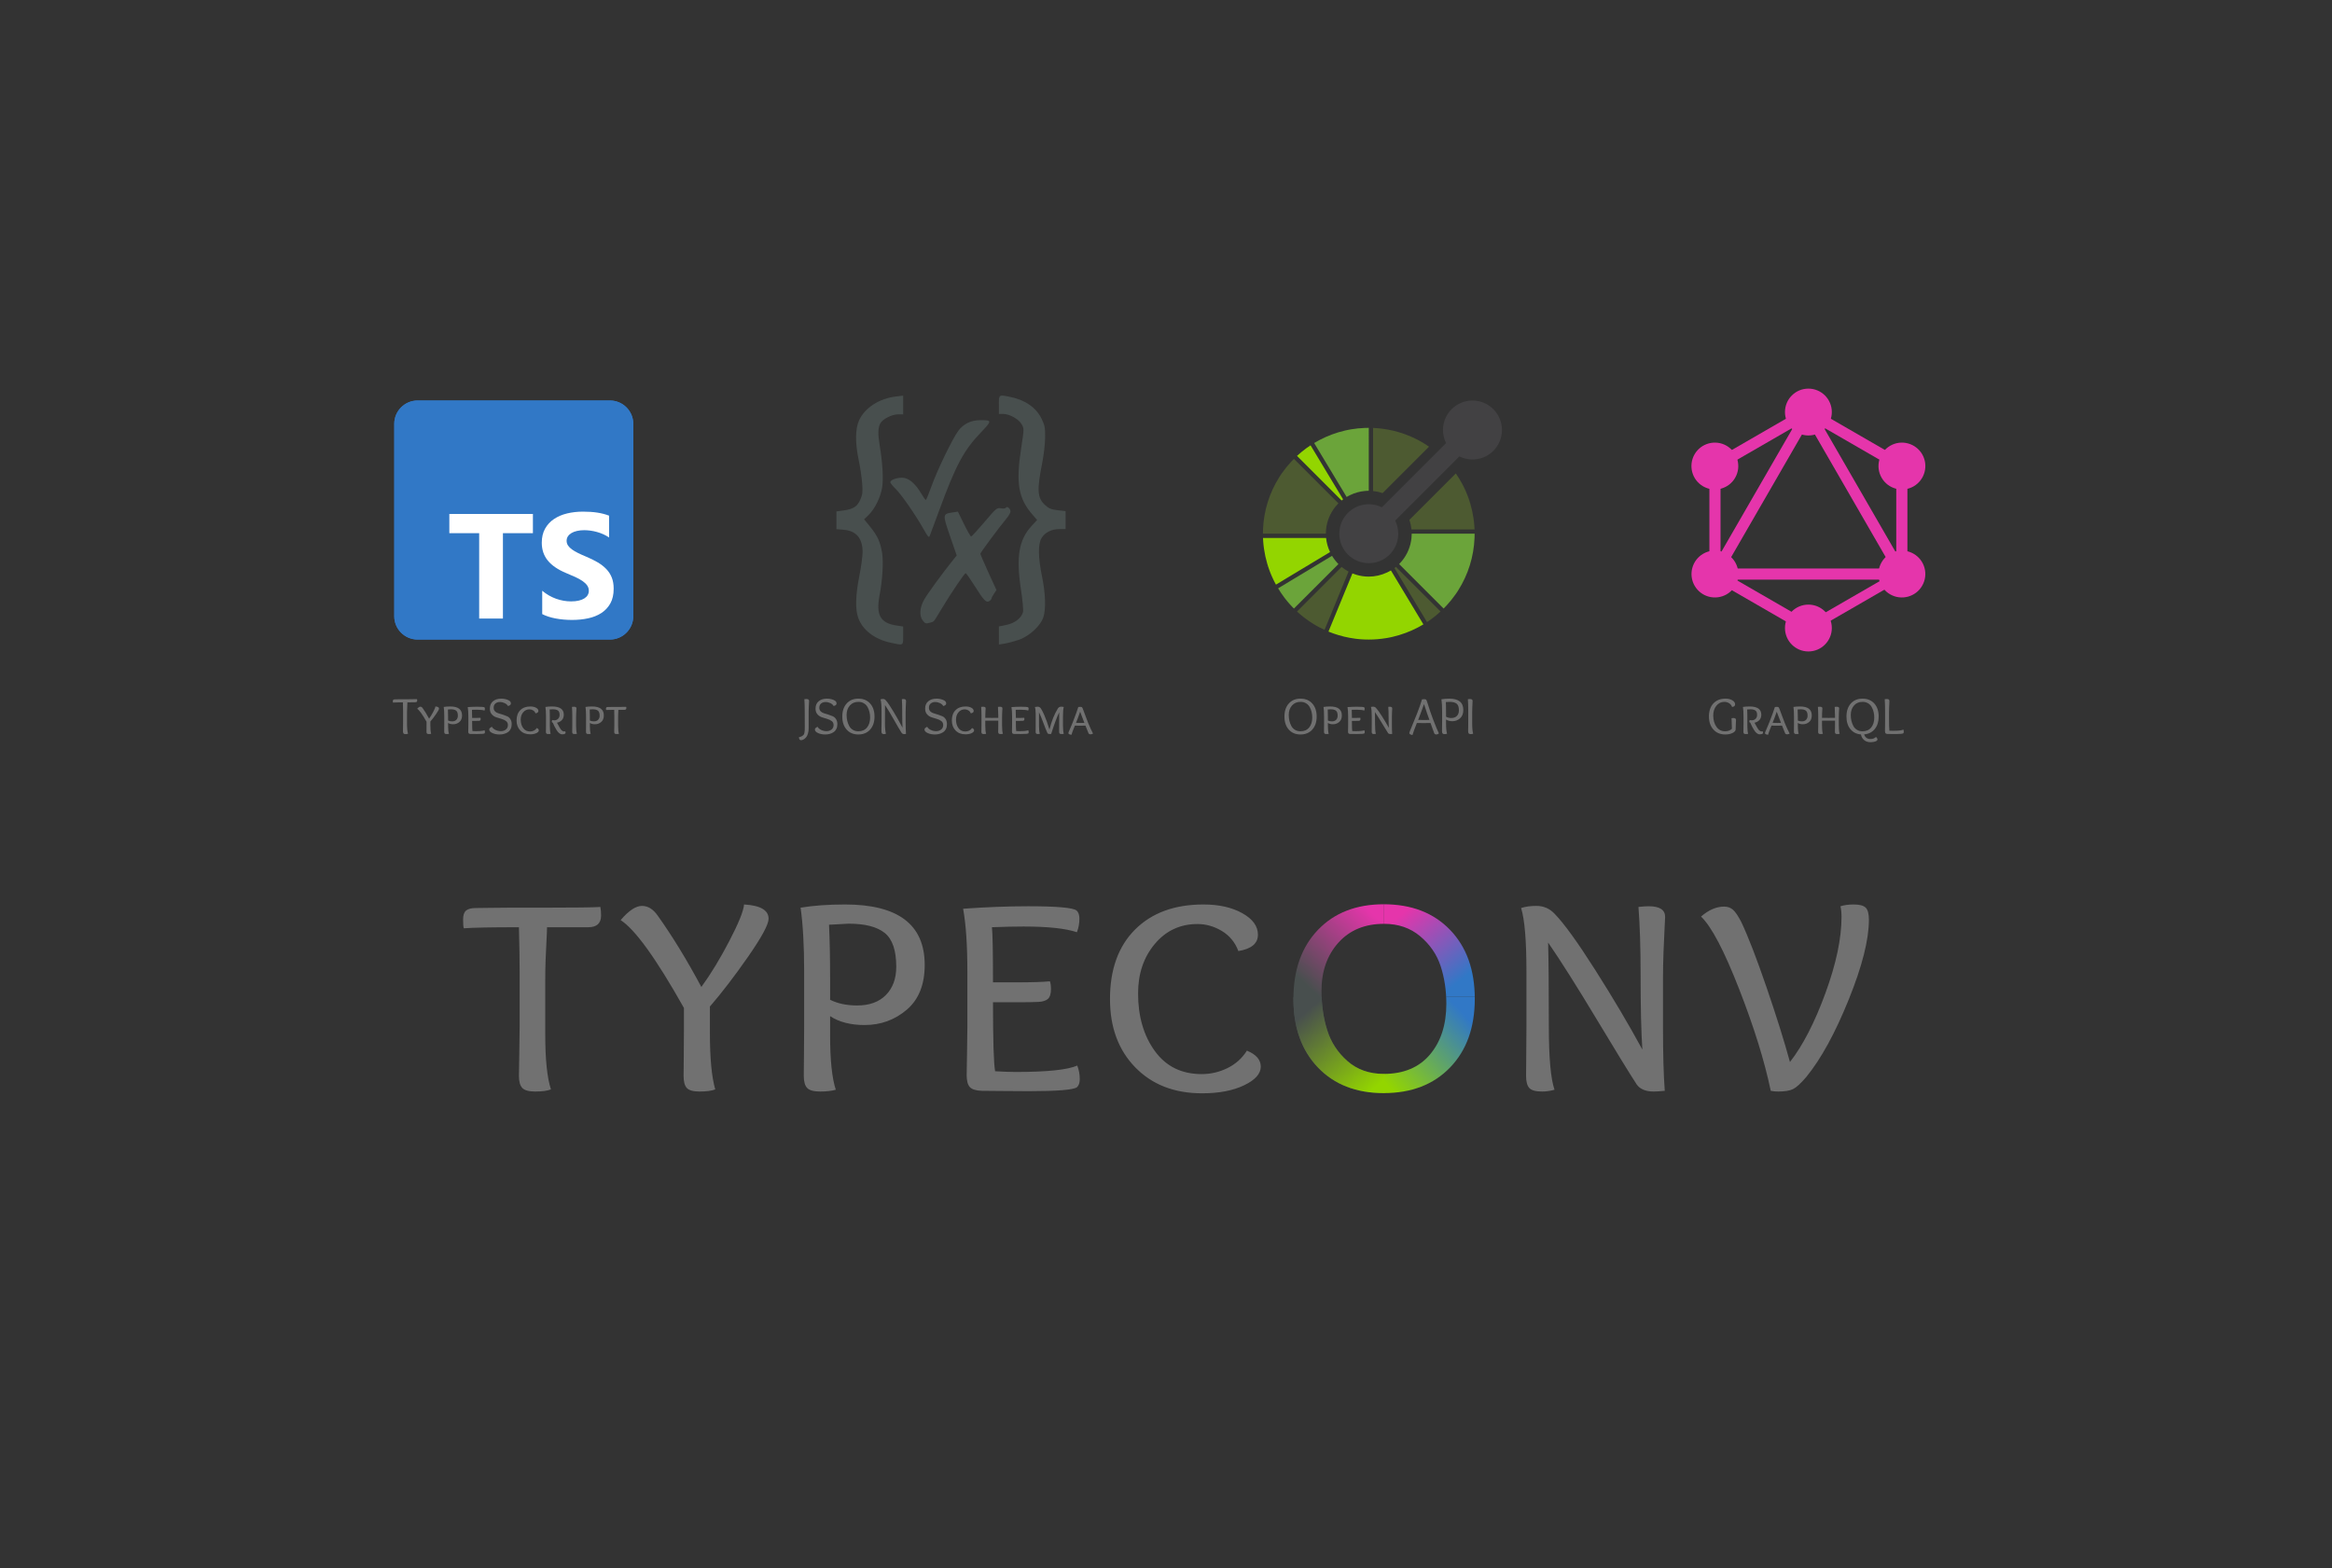 <?xml version="1.0" encoding="UTF-8" standalone="no"?><!-- Generator: Gravit.io --><svg xmlns="http://www.w3.org/2000/svg" xmlns:xlink="http://www.w3.org/1999/xlink" style="isolation:isolate" viewBox="0 0 800 538" width="800pt" height="538pt"><rect x="0" y="0" width="800" height="538" fill="#333333" stroke="none"/><defs><clipPath id="_clipPath_PweH0zoNDAkR0BXL5jxdEwEAcmlZNeTU"><rect width="800" height="538"/></clipPath></defs><g clip-path="url(#_clipPath_PweH0zoNDAkR0BXL5jxdEwEAcmlZNeTU)"><g style="isolation:isolate"><path d=" M 178.265 352.257 L 178.265 352.257 L 178.265 333.225 L 178.265 333.225 Q 178.265 327.613 178.021 318.097 L 178.021 318.097 L 178.021 318.097 Q 163.747 318.097 159.111 318.463 L 159.111 318.463 L 159.111 318.463 Q 158.867 317.853 158.867 315.413 L 158.867 315.413 L 158.867 315.413 Q 158.867 313.217 159.904 312.363 L 159.904 312.363 L 159.904 312.363 Q 160.941 311.509 163.259 311.509 L 163.259 311.509 L 163.259 311.509 Q 164.235 311.509 168.078 311.448 L 168.078 311.448 L 168.078 311.448 Q 171.921 311.387 174.361 311.387 L 174.361 311.387 L 186.195 311.387 L 186.195 311.387 Q 202.421 311.387 205.959 311.143 L 205.959 311.143 L 205.959 311.143 Q 206.203 312.363 206.203 314.071 L 206.203 314.071 L 206.203 314.071 Q 206.203 318.097 201.811 318.097 L 201.811 318.097 L 187.659 318.097 L 187.659 318.097 Q 187.659 319.439 187.476 322.672 L 187.476 322.672 L 187.476 322.672 Q 187.293 325.905 187.171 329.321 L 187.171 329.321 L 187.171 329.321 Q 187.049 332.737 187.049 335.787 L 187.049 335.787 L 187.049 354.941 L 187.049 354.941 Q 187.049 367.751 189.001 373.729 L 189.001 373.729 L 189.001 373.729 Q 187.171 374.461 183.633 374.461 L 183.633 374.461 L 183.633 374.461 Q 180.339 374.461 179.18 373.241 L 179.18 373.241 L 179.18 373.241 Q 178.021 372.021 178.021 369.093 L 178.021 369.093 L 178.021 369.093 Q 178.021 367.629 178.143 361.651 L 178.143 361.651 L 178.143 361.651 Q 178.265 355.673 178.265 352.257 Z  M 263.665 315.169 L 263.665 315.169 L 263.665 315.169 Q 263.665 318.097 256.711 328.101 L 256.711 328.101 L 256.711 328.101 Q 249.757 338.105 243.535 345.303 L 243.535 345.303 L 243.535 354.453 L 243.535 354.453 Q 243.535 367.385 245.365 373.729 L 245.365 373.729 L 245.365 373.729 Q 243.535 374.461 239.997 374.461 L 239.997 374.461 L 239.997 374.461 Q 236.703 374.461 235.605 373.241 L 235.605 373.241 L 235.605 373.241 Q 234.507 372.021 234.507 369.093 L 234.507 369.093 L 234.507 369.093 Q 234.507 368.727 234.568 362.566 L 234.568 362.566 L 234.568 362.566 Q 234.629 356.405 234.629 352.257 L 234.629 352.257 L 234.629 345.791 L 234.629 345.791 Q 220.355 320.415 212.913 315.657 L 212.913 315.657 L 212.913 315.657 Q 217.061 310.777 220.233 310.777 L 220.233 310.777 L 220.233 310.777 Q 223.283 310.777 225.601 314.071 L 225.601 314.071 L 225.601 314.071 Q 233.165 324.685 240.607 338.593 L 240.607 338.593 L 240.607 338.593 Q 245.487 331.883 250.245 322.733 L 250.245 322.733 L 250.245 322.733 Q 255.003 313.583 255.247 310.289 L 255.247 310.289 L 255.247 310.289 Q 263.665 310.777 263.665 315.169 Z  M 294.043 344.937 L 294.043 344.937 L 294.043 344.937 Q 300.387 344.937 303.925 341.338 L 303.925 341.338 L 303.925 341.338 Q 307.463 337.739 307.463 331.639 L 307.463 331.639 L 307.463 331.639 Q 307.463 323.221 303.498 320.049 L 303.498 320.049 L 303.498 320.049 Q 299.533 316.877 291.115 316.877 L 291.115 316.877 L 291.115 316.877 Q 290.627 316.877 284.405 317.243 L 284.405 317.243 L 284.405 317.243 Q 284.771 325.295 284.771 335.665 L 284.771 335.665 L 284.771 342.985 L 284.771 342.985 Q 288.675 344.937 294.043 344.937 Z  M 275.865 352.257 L 275.865 352.257 L 275.865 333.225 L 275.865 333.225 Q 275.865 320.049 274.645 311.387 L 274.645 311.387 L 274.645 311.387 Q 281.233 310.289 289.895 310.289 L 289.895 310.289 L 289.895 310.289 Q 317.223 310.289 317.223 331.029 L 317.223 331.029 L 317.223 331.029 Q 317.223 341.155 311.062 346.401 L 311.062 346.401 L 311.062 346.401 Q 304.901 351.647 296.605 351.647 L 296.605 351.647 L 296.605 351.647 Q 289.407 351.647 284.771 348.597 L 284.771 348.597 L 284.771 355.307 L 284.771 355.307 Q 284.771 367.873 286.723 373.851 L 286.723 373.851 L 286.723 373.851 Q 284.527 374.461 281.355 374.461 L 281.355 374.461 L 281.355 374.461 Q 278.061 374.461 276.902 373.241 L 276.902 373.241 L 276.902 373.241 Q 275.743 372.021 275.743 369.093 L 275.743 369.093 L 275.743 369.093 Q 275.743 367.629 275.804 361.651 L 275.804 361.651 L 275.804 361.651 Q 275.865 355.673 275.865 352.257 Z  M 340.281 318.097 L 340.281 318.097 L 340.281 318.097 Q 340.647 321.025 340.647 337.007 L 340.647 337.007 L 348.455 337.007 L 348.455 337.007 Q 356.629 337.007 360.167 336.641 L 360.167 336.641 L 360.167 336.641 Q 360.533 337.617 360.533 339.325 L 360.533 339.325 L 360.533 339.325 Q 360.533 341.765 359.496 342.68 L 359.496 342.68 L 359.496 342.68 Q 358.459 343.595 356.263 343.717 L 356.263 343.717 L 356.263 343.717 Q 353.701 343.839 349.309 343.839 L 349.309 343.839 L 340.647 343.839 L 340.647 343.839 Q 340.647 363.481 341.379 367.507 L 341.379 367.507 L 341.379 367.507 Q 345.771 367.751 348.455 367.751 L 348.455 367.751 L 348.455 367.751 Q 364.559 367.751 369.561 365.555 L 369.561 365.555 L 369.561 365.555 Q 370.415 367.751 370.415 370.191 L 370.415 370.191 L 370.415 370.191 Q 370.415 372.143 369.439 372.997 L 369.439 372.997 L 369.439 372.997 Q 367.609 374.339 352.847 374.339 L 352.847 374.339 L 352.847 374.339 Q 349.919 374.339 343.453 374.278 L 343.453 374.278 L 343.453 374.278 Q 336.987 374.217 336.743 374.217 L 336.743 374.217 L 336.743 374.217 Q 333.693 374.095 332.656 372.875 L 332.656 372.875 L 332.656 372.875 Q 331.619 371.655 331.619 368.849 L 331.619 368.849 L 331.619 368.849 Q 331.619 367.141 331.741 361.346 L 331.741 361.346 L 331.741 361.346 Q 331.863 355.551 331.863 352.257 L 331.863 352.257 L 331.863 333.591 L 331.863 333.591 Q 331.863 319.683 330.399 311.753 L 330.399 311.753 L 330.399 311.753 Q 342.355 310.899 352.725 310.899 L 352.725 310.899 L 352.725 310.899 Q 367.487 310.899 369.317 312.363 L 369.317 312.363 L 369.317 312.363 Q 370.293 313.217 370.293 315.169 L 370.293 315.169 L 370.293 315.169 Q 370.293 317.609 369.439 319.805 L 369.439 319.805 L 369.439 319.805 Q 363.583 317.853 351.139 317.853 L 351.139 317.853 L 351.139 317.853 Q 346.381 317.853 340.281 318.097 Z  M 427.755 360.431 L 427.755 360.431 L 427.755 360.431 Q 432.513 362.383 432.513 365.921 L 432.513 365.921 L 432.513 365.921 Q 432.513 369.581 426.779 372.326 L 426.779 372.326 L 426.779 372.326 Q 421.045 375.071 412.383 375.071 L 412.383 375.071 L 412.383 375.071 Q 398.109 375.071 389.447 366.165 L 389.447 366.165 L 389.447 366.165 Q 380.785 357.259 380.785 342.741 L 380.785 342.741 L 380.785 342.741 Q 380.785 327.491 389.386 318.89 L 389.386 318.89 L 389.386 318.89 Q 397.987 310.289 412.871 310.289 L 412.871 310.289 L 412.871 310.289 Q 420.801 310.289 426.169 313.278 L 426.169 313.278 L 426.169 313.278 Q 431.537 316.267 431.537 320.659 L 431.537 320.659 L 431.537 320.659 Q 431.537 325.173 424.827 326.271 L 424.827 326.271 L 424.827 326.271 Q 423.119 321.757 419.154 319.378 L 419.154 319.378 L 419.154 319.378 Q 415.189 316.999 410.797 316.999 L 410.797 316.999 L 410.797 316.999 Q 401.891 316.999 396.157 323.831 L 396.157 323.831 L 396.157 323.831 Q 390.423 330.663 390.423 340.789 L 390.423 340.789 L 390.423 340.789 Q 390.423 352.623 396.157 360.553 L 396.157 360.553 L 396.157 360.553 Q 401.891 368.483 412.261 368.483 L 412.261 368.483 L 412.261 368.483 Q 416.897 368.483 421.106 366.409 L 421.106 366.409 L 421.106 366.409 Q 425.315 364.335 427.755 360.431 Z  M 571.105 374.217 L 571.105 374.217 L 571.105 374.217 Q 568.665 374.461 567.323 374.461 L 567.323 374.461 L 567.323 374.461 Q 563.175 374.461 561.467 372.021 L 561.467 372.021 L 561.467 372.021 Q 557.807 366.409 547.681 349.573 L 547.681 349.573 L 547.681 349.573 Q 537.555 332.737 531.089 323.343 L 531.089 323.343 L 531.089 323.343 Q 531.333 332.493 531.333 352.135 L 531.333 352.135 L 531.333 352.135 Q 531.333 368.239 533.285 373.851 L 533.285 373.851 L 533.285 373.851 Q 531.089 374.461 529.015 374.461 L 529.015 374.461 L 529.015 374.461 Q 525.721 374.461 524.623 373.241 L 524.623 373.241 L 524.623 373.241 Q 523.525 372.021 523.525 369.093 L 523.525 369.093 L 523.525 369.093 Q 523.525 367.629 523.586 361.651 L 523.586 361.651 L 523.586 361.651 Q 523.647 355.673 523.647 352.257 L 523.647 352.257 L 523.647 333.225 L 523.647 333.225 Q 523.647 317.365 521.817 311.509 L 521.817 311.509 L 521.817 311.509 Q 524.013 310.777 527.063 310.777 L 527.063 310.777 L 527.063 310.777 Q 530.845 310.777 533.407 313.583 L 533.407 313.583 L 533.407 313.583 Q 538.165 318.463 547.315 332.859 L 547.315 332.859 L 547.315 332.859 Q 556.465 347.255 563.419 360.065 L 563.419 360.065 L 563.419 360.065 Q 562.809 351.281 562.809 333.835 L 562.809 333.835 L 562.809 333.835 Q 562.809 320.659 562.077 311.143 L 562.077 311.143 L 562.077 311.143 Q 564.029 310.899 565.615 310.899 L 565.615 310.899 L 565.615 310.899 Q 571.227 310.899 571.227 314.559 L 571.227 314.559 L 571.227 314.559 Q 571.227 315.047 571.044 318.341 L 571.044 318.341 L 571.044 318.341 Q 570.861 321.635 570.678 326.515 L 570.678 326.515 L 570.678 326.515 Q 570.495 331.395 570.495 335.787 L 570.495 335.787 L 570.495 352.135 L 570.495 352.135 Q 570.495 366.409 571.105 374.217 Z  M 631.373 310.899 L 631.373 310.899 L 631.373 310.899 Q 633.325 310.289 635.887 310.289 L 635.887 310.289 L 635.887 310.289 Q 638.937 310.289 640.035 311.387 L 640.035 311.387 L 640.035 311.387 Q 641.133 312.485 641.133 315.535 L 641.133 315.535 L 641.133 315.535 Q 641.133 325.783 634.179 342.985 L 634.179 342.985 L 634.179 342.985 Q 627.225 360.187 619.661 369.459 L 619.661 369.459 L 619.661 369.459 Q 616.855 372.753 615.147 373.607 L 615.147 373.607 L 615.147 373.607 Q 613.439 374.461 610.023 374.461 L 610.023 374.461 L 610.023 374.461 Q 608.559 374.461 607.461 374.217 L 607.461 374.217 L 607.461 374.217 Q 604.289 358.967 596.603 339.264 L 596.603 339.264 L 596.603 339.264 Q 588.917 319.561 583.549 314.437 L 583.549 314.437 L 583.549 314.437 Q 587.453 311.021 591.479 311.021 L 591.479 311.021 L 591.479 311.021 Q 593.309 311.021 594.529 312.119 L 594.529 312.119 L 594.529 312.119 Q 595.749 313.217 597.335 316.267 L 597.335 316.267 L 597.335 316.267 Q 600.873 323.709 605.997 338.654 L 605.997 338.654 L 605.997 338.654 Q 611.121 353.599 614.049 364.335 L 614.049 364.335 L 614.049 364.335 Q 620.637 355.917 626.188 340.789 L 626.188 340.789 L 626.188 340.789 Q 631.739 325.661 631.739 314.559 L 631.739 314.559 L 631.739 314.559 Q 631.739 312.363 631.373 310.899 Z " fill="rgb(113,113,113)"/><clipPath id="_clipPath_UqddBYOSxtgLEm4rtd5jA9LuF7kigKwf"><rect x="437.93" y="301" width="36.89" height="82" transform="matrix(1,0,0,1,0,0)" fill="rgb(255,255,255)"/></clipPath><g clip-path="url(#_clipPath_UqddBYOSxtgLEm4rtd5jA9LuF7kigKwf)"><linearGradient id="_lgradient_4" x1="0.125" y1="0.477" x2="0.481" y2="0.09" gradientTransform="matrix(62.22,0,0,64.782,443.71,310.218)" gradientUnits="userSpaceOnUse"><stop offset="0%" stop-opacity="1" style="stop-color:rgb(72,79,78)"/><stop offset="100%" stop-opacity="1" style="stop-color:rgb(229,53,171)"/></linearGradient><path d=" M 474.698 375 L 474.698 375 L 474.698 375 Q 460.546 375 452.128 366.216 L 452.128 366.216 L 452.128 366.216 Q 443.71 357.432 443.71 342.67 L 443.71 342.67 L 443.71 342.67 Q 443.71 327.786 452.128 319.002 L 452.128 319.002 L 452.128 319.002 Q 460.546 310.218 474.698 310.218 L 474.698 310.218 L 474.698 310.218 Q 488.972 310.218 497.451 319.002 L 497.451 319.002 L 497.451 319.002 Q 505.93 327.786 505.93 342.67 L 505.93 342.67 L 505.93 342.67 Q 505.93 357.432 497.451 366.216 L 497.451 366.216 L 497.451 366.216 Q 488.972 375 474.698 375 Z  M 496.17 344.378 L 496.17 344.378 L 496.17 344.378 Q 496.17 337.424 494.218 331.446 L 494.218 331.446 L 494.218 331.446 Q 492.266 325.468 487.203 321.198 L 487.203 321.198 L 487.203 321.198 Q 482.14 316.928 474.82 316.928 L 474.82 316.928 L 474.82 316.928 Q 464.938 316.928 459.143 323.394 L 459.143 323.394 L 459.143 323.394 Q 453.348 329.86 453.348 339.864 L 453.348 339.864 L 453.348 339.864 Q 453.348 347.184 455.3 353.406 L 455.3 353.406 L 455.3 353.406 Q 457.252 359.628 462.254 364.02 L 462.254 364.02 L 462.254 364.02 Q 467.256 368.412 474.698 368.412 L 474.698 368.412 L 474.698 368.412 Q 484.946 368.412 490.558 361.763 L 490.558 361.763 L 490.558 361.763 Q 496.17 355.114 496.17 344.378 Z " fill="url(#_lgradient_4)"/></g><clipPath id="_clipPath_ZS125sO2PGcxYNqzlAm57LAtZ3qCu22o"><rect x="438.93" y="342" width="50" height="35" transform="matrix(1,0,0,1,0,0)" fill="rgb(255,255,255)"/></clipPath><g clip-path="url(#_clipPath_ZS125sO2PGcxYNqzlAm57LAtZ3qCu22o)"><clipPath id="_clipPath_2n4UmqA0GcdXGOb0XV9dHsjoBVLVE3TZ"><rect x="441.93" y="304" width="33" height="80" transform="matrix(1,0,0,1,0,0)" fill="rgb(255,255,255)"/></clipPath><g clip-path="url(#_clipPath_2n4UmqA0GcdXGOb0XV9dHsjoBVLVE3TZ)"><linearGradient id="_lgradient_5" x1="0.134" y1="0.517" x2="0.481" y2="0.944" gradientTransform="matrix(62.22,0,0,64.782,443.71,310.218)" gradientUnits="userSpaceOnUse"><stop offset="0%" stop-opacity="1" style="stop-color:rgb(72,79,78)"/><stop offset="100%" stop-opacity="1" style="stop-color:rgb(147,213,0)"/></linearGradient><path d=" M 474.698 375 L 474.698 375 L 474.698 375 Q 460.546 375 452.128 366.216 L 452.128 366.216 L 452.128 366.216 Q 443.71 357.432 443.71 342.67 L 443.71 342.67 L 443.71 342.67 Q 443.71 327.786 452.128 319.002 L 452.128 319.002 L 452.128 319.002 Q 460.546 310.218 474.698 310.218 L 474.698 310.218 L 474.698 310.218 Q 488.972 310.218 497.451 319.002 L 497.451 319.002 L 497.451 319.002 Q 505.93 327.786 505.93 342.67 L 505.93 342.67 L 505.93 342.67 Q 505.93 357.432 497.451 366.216 L 497.451 366.216 L 497.451 366.216 Q 488.972 375 474.698 375 Z  M 496.17 344.378 L 496.17 344.378 L 496.17 344.378 Q 496.17 337.424 494.218 331.446 L 494.218 331.446 L 494.218 331.446 Q 492.266 325.468 487.203 321.198 L 487.203 321.198 L 487.203 321.198 Q 482.14 316.928 474.82 316.928 L 474.82 316.928 L 474.82 316.928 Q 464.938 316.928 459.143 323.394 L 459.143 323.394 L 459.143 323.394 Q 453.348 329.86 453.348 339.864 L 453.348 339.864 L 453.348 339.864 Q 453.348 347.184 455.3 353.406 L 455.3 353.406 L 455.3 353.406 Q 457.252 359.628 462.254 364.02 L 462.254 364.02 L 462.254 364.02 Q 467.256 368.412 474.698 368.412 L 474.698 368.412 L 474.698 368.412 Q 484.946 368.412 490.558 361.763 L 490.558 361.763 L 490.558 361.763 Q 496.17 355.114 496.17 344.378 Z " fill="url(#_lgradient_5)"/></g></g><clipPath id="_clipPath_Vbf4tBcKMpB740LEhwQ2GsIa62vV1Dqd"><path d=" M 474.698 375 L 474.698 375 L 474.698 375 Q 460.546 375 452.128 366.216 L 452.128 366.216 L 452.128 366.216 Q 443.71 357.432 443.71 342.67 L 443.71 342.67 L 443.71 342.67 Q 443.71 327.786 452.128 319.002 L 452.128 319.002 L 452.128 319.002 Q 460.546 310.218 474.698 310.218 L 474.698 310.218 L 474.698 310.218 Q 488.972 310.218 497.451 319.002 L 497.451 319.002 L 497.451 319.002 Q 505.93 327.786 505.93 342.67 L 505.93 342.67 L 505.93 342.67 Q 505.93 357.432 497.451 366.216 L 497.451 366.216 L 497.451 366.216 Q 488.972 375 474.698 375 Z  M 496.17 344.378 L 496.17 344.378 L 496.17 344.378 Q 496.17 337.424 494.218 331.446 L 494.218 331.446 L 494.218 331.446 Q 492.266 325.468 487.203 321.198 L 487.203 321.198 L 487.203 321.198 Q 482.14 316.928 474.82 316.928 L 474.82 316.928 L 474.82 316.928 Q 464.938 316.928 459.143 323.394 L 459.143 323.394 L 459.143 323.394 Q 453.348 329.86 453.348 339.864 L 453.348 339.864 L 453.348 339.864 Q 453.348 347.184 455.3 353.406 L 455.3 353.406 L 455.3 353.406 Q 457.252 359.628 462.254 364.02 L 462.254 364.02 L 462.254 364.02 Q 467.256 368.412 474.698 368.412 L 474.698 368.412 L 474.698 368.412 Q 484.946 368.412 490.558 361.763 L 490.558 361.763 L 490.558 361.763 Q 496.17 355.114 496.17 344.378 Z " fill="rgb(255,255,255)"/></clipPath><g clip-path="url(#_clipPath_Vbf4tBcKMpB740LEhwQ2GsIa62vV1Dqd)"><linearGradient id="_lgradient_6" x1="0.021" y1="0.694" x2="0.633" y2="0.039" gradientTransform="matrix(37.11,0,0,43,474.82,342)" gradientUnits="userSpaceOnUse"><stop offset="0%" stop-opacity="1" style="stop-color:rgb(147,213,0)"/><stop offset="100%" stop-opacity="1" style="stop-color:rgb(49,120,198)"/></linearGradient><rect x="474.82" y="342" width="37.11" height="43" transform="matrix(1,0,0,1,0,0)" fill="url(#_lgradient_6)"/></g><clipPath id="_clipPath_GcaTMYDXFAraUhY1KS1L0qTDdRoHTDmL"><path d=" M 474.698 375 L 474.698 375 L 474.698 375 Q 460.546 375 452.128 366.216 L 452.128 366.216 L 452.128 366.216 Q 443.71 357.432 443.71 342.67 L 443.71 342.67 L 443.71 342.67 Q 443.71 327.786 452.128 319.002 L 452.128 319.002 L 452.128 319.002 Q 460.546 310.218 474.698 310.218 L 474.698 310.218 L 474.698 310.218 Q 488.972 310.218 497.451 319.002 L 497.451 319.002 L 497.451 319.002 Q 505.93 327.786 505.93 342.67 L 505.93 342.67 L 505.93 342.67 Q 505.93 357.432 497.451 366.216 L 497.451 366.216 L 497.451 366.216 Q 488.972 375 474.698 375 Z  M 496.17 344.378 L 496.17 344.378 L 496.17 344.378 Q 496.17 337.424 494.218 331.446 L 494.218 331.446 L 494.218 331.446 Q 492.266 325.468 487.203 321.198 L 487.203 321.198 L 487.203 321.198 Q 482.14 316.928 474.82 316.928 L 474.82 316.928 L 474.82 316.928 Q 464.938 316.928 459.143 323.394 L 459.143 323.394 L 459.143 323.394 Q 453.348 329.86 453.348 339.864 L 453.348 339.864 L 453.348 339.864 Q 453.348 347.184 455.3 353.406 L 455.3 353.406 L 455.3 353.406 Q 457.252 359.628 462.254 364.02 L 462.254 364.02 L 462.254 364.02 Q 467.256 368.412 474.698 368.412 L 474.698 368.412 L 474.698 368.412 Q 484.946 368.412 490.558 361.763 L 490.558 361.763 L 490.558 361.763 Q 496.17 355.114 496.17 344.378 Z " fill="rgb(255,255,255)"/></clipPath><g clip-path="url(#_clipPath_GcaTMYDXFAraUhY1KS1L0qTDdRoHTDmL)"><linearGradient id="_lgradient_7" x1="0.633" y1="0.901" x2="0.079" y2="0.263" gradientTransform="matrix(37.11,0,0,35,474.82,307)" gradientUnits="userSpaceOnUse"><stop offset="0%" stop-opacity="1" style="stop-color:rgb(49,120,198)"/><stop offset="100%" stop-opacity="1" style="stop-color:rgb(229,53,171)"/></linearGradient><rect x="474.82" y="307" width="37.11" height="35" transform="matrix(1,0,0,1,0,0)" fill="url(#_lgradient_7)"/></g></g><g style="isolation:isolate"><g style="isolation:isolate"><g><g><g><rect x="602.427" y="132.278" width="3.822" height="73.751" transform="matrix(-0.866,-0.5,0.5,-0.866,1043.129,617.82)" fill="rgb(229,53,171)"/></g></g><g><g><rect x="583.487" y="195.03" width="73.752" height="3.822" transform="matrix(1,0,0,1,0,0)" fill="rgb(229,53,171)"/></g></g><g><g><rect x="583.049" y="204.261" width="42.597" height="3.822" transform="matrix(-0.866,-0.5,0.5,-0.866,1024.635,686.901)" fill="rgb(229,53,171)"/></g></g><g><g><rect x="615.095" y="148.75" width="42.597" height="3.822" transform="matrix(-0.866,-0.5,0.5,-0.866,1112.19,599.34)" fill="rgb(229,53,171)"/></g></g><g><g><rect x="602.446" y="129.348" width="3.822" height="42.597" transform="matrix(-0.5,-0.866,0.866,-0.5,776.08,749.357)" fill="rgb(229,53,171)"/></g></g><g><g><rect x="599.545" y="167.243" width="73.751" height="3.822" transform="matrix(-0.5,-0.866,0.866,-0.5,808.146,804.885)" fill="rgb(229,53,171)"/></g></g><g><g><rect x="586.412" y="157.106" width="3.822" height="42.598" transform="matrix(1,0,0,1,0,0)" fill="rgb(229,53,171)"/></g></g><g><g><rect x="650.516" y="157.106" width="3.822" height="42.598" transform="matrix(1,0,0,1,0,0)" fill="rgb(229,53,171)"/></g></g><g><g><rect x="634.724" y="187.627" width="3.339" height="37.048" transform="matrix(-0.5,-0.866,0.866,-0.5,776.067,860.357)" fill="rgb(229,53,171)"/></g></g><path d=" M 659.404 200.948 C 657.194 204.793 652.266 206.106 648.421 203.895 C 644.575 201.685 643.263 196.757 645.473 192.912 C 647.684 189.066 652.611 187.754 656.457 189.964 C 660.325 192.198 661.638 197.102 659.404 200.948 Z " fill="rgb(229,53,171)"/><path d=" M 595.254 163.899 C 593.043 167.744 588.116 169.057 584.27 166.846 C 580.425 164.636 579.113 159.708 581.323 155.863 C 583.534 152.018 588.461 150.705 592.306 152.916 C 596.152 155.149 597.464 160.054 595.254 163.899 Z " fill="rgb(229,53,171)"/><path d=" M 581.346 200.948 C 579.136 197.102 580.448 192.198 584.293 189.964 C 588.139 187.754 593.043 189.066 595.277 192.912 C 597.487 196.757 596.175 201.662 592.329 203.895 C 588.461 206.106 583.557 204.793 581.346 200.948 Z " fill="rgb(229,53,171)"/><path d=" M 645.496 163.899 C 643.286 160.054 644.598 155.149 648.444 152.916 C 652.289 150.705 657.194 152.018 659.427 155.863 C 661.638 159.708 660.325 164.613 656.48 166.846 C 652.634 169.057 647.707 167.744 645.496 163.899 Z " fill="rgb(229,53,171)"/><path d=" M 620.375 223.49 C 615.931 223.49 612.339 219.898 612.339 215.454 C 612.339 211.01 615.931 207.418 620.375 207.418 C 624.819 207.418 628.411 211.01 628.411 215.454 C 628.411 219.875 624.819 223.49 620.375 223.49 Z " fill="rgb(229,53,171)"/><path d=" M 620.375 149.393 C 615.931 149.393 612.339 145.801 612.339 141.357 C 612.339 136.913 615.931 133.32 620.375 133.32 C 624.819 133.32 628.411 136.913 628.411 141.357 C 628.411 145.801 624.819 149.393 620.375 149.393 Z " fill="rgb(229,53,171)"/></g><path d=" M 595.419 250.263 L 595.419 250.263 L 595.419 250.263 Q 595.419 250.911 594.393 251.442 L 594.393 251.442 L 594.393 251.442 Q 593.367 251.973 591.855 251.973 L 591.855 251.973 L 591.855 251.973 Q 589.317 251.973 587.787 250.272 L 587.787 250.272 L 587.787 250.272 Q 586.257 248.571 586.257 245.817 L 586.257 245.817 L 586.257 245.817 Q 586.257 242.937 587.787 241.308 L 587.787 241.308 L 587.787 241.308 Q 589.317 239.679 591.927 239.679 L 591.927 239.679 L 591.927 239.679 Q 593.331 239.679 594.285 240.246 L 594.285 240.246 L 594.285 240.246 Q 595.239 240.813 595.239 241.641 L 595.239 241.641 L 595.239 241.641 Q 595.239 242.379 594.213 242.541 L 594.213 242.541 L 594.213 242.541 Q 593.871 241.659 593.133 241.218 L 593.133 241.218 L 593.133 241.218 Q 592.395 240.777 591.567 240.777 L 591.567 240.777 L 591.567 240.777 Q 589.875 240.777 588.804 242.118 L 588.804 242.118 L 588.804 242.118 Q 587.733 243.459 587.733 245.457 L 587.733 245.457 L 587.733 245.457 Q 587.733 247.761 588.813 249.318 L 588.813 249.318 L 588.813 249.318 Q 589.893 250.875 591.819 250.875 L 591.819 250.875 L 591.819 250.875 Q 593.259 250.875 594.141 250.011 L 594.141 250.011 L 594.141 250.011 Q 594.105 247.761 594.015 246.375 L 594.015 246.375 L 594.015 246.375 Q 594.321 246.321 594.663 246.321 L 594.663 246.321 L 594.663 246.321 Q 595.545 246.321 595.545 247.005 L 595.545 247.005 L 595.491 248.157 L 595.491 248.157 Q 595.419 249.309 595.419 250.263 Z  M 603.465 250.533 L 603.465 250.533 L 603.465 250.533 Q 603.861 250.929 604.329 250.929 L 604.329 250.929 L 604.329 250.929 Q 604.419 250.929 604.707 250.893 L 604.707 250.893 L 604.707 250.893 Q 604.833 251.145 604.833 251.361 L 604.833 251.361 L 604.833 251.361 Q 604.833 251.919 603.663 251.919 L 603.663 251.919 L 603.663 251.919 Q 603.141 251.919 602.655 251.532 L 602.655 251.532 L 602.655 251.532 Q 602.169 251.145 601.719 250.416 L 601.719 250.416 L 601.719 250.416 Q 601.269 249.687 601.026 249.192 L 601.026 249.192 L 601.026 249.192 Q 600.783 248.697 600.441 247.923 L 600.441 247.923 L 600.441 247.923 Q 600.099 247.851 600.099 247.563 L 600.099 247.563 L 600.099 247.563 Q 600.099 247.383 600.225 247.023 L 600.225 247.023 L 600.225 247.023 Q 600.621 247.113 600.909 247.113 L 600.909 247.113 L 600.909 247.113 Q 601.737 247.113 602.259 246.6 L 602.259 246.6 L 602.259 246.6 Q 602.781 246.087 602.781 245.205 L 602.781 245.205 L 602.781 245.205 Q 602.781 244.161 602.205 243.747 L 602.205 243.747 L 602.205 243.747 Q 601.629 243.333 600.441 243.333 L 600.441 243.333 L 600.441 243.333 Q 600.333 243.333 599.361 243.387 L 599.361 243.387 L 599.361 243.387 Q 599.433 244.215 599.433 246.213 L 599.433 246.213 L 599.433 248.985 L 599.433 248.985 Q 599.433 250.857 599.703 251.739 L 599.703 251.739 L 599.703 251.739 Q 599.397 251.829 598.911 251.829 L 598.911 251.829 L 598.911 251.829 Q 598.425 251.829 598.254 251.649 L 598.254 251.649 L 598.254 251.649 Q 598.083 251.469 598.083 251.037 L 598.083 251.037 L 598.083 251.037 Q 598.083 250.821 598.101 249.939 L 598.101 249.939 L 598.101 249.939 Q 598.119 249.057 598.119 248.553 L 598.119 248.553 L 598.119 245.745 L 598.119 245.745 Q 598.119 243.765 597.921 242.523 L 597.921 242.523 L 597.921 242.523 Q 598.893 242.361 600.189 242.361 L 600.189 242.361 L 600.189 242.361 Q 604.221 242.361 604.221 245.187 L 604.221 245.187 L 604.221 245.187 Q 604.221 246.303 603.582 247.005 L 603.582 247.005 L 603.582 247.005 Q 602.943 247.707 601.881 247.941 L 601.881 247.941 L 601.881 247.941 Q 602.979 250.047 603.465 250.533 Z  M 610.971 247.995 L 610.971 247.995 L 610.971 247.995 Q 610.629 247.185 609.513 244.161 L 609.513 244.161 L 609.513 244.161 Q 608.613 246.753 608.091 247.977 L 608.091 247.977 L 608.091 247.977 Q 609.171 248.013 609.747 248.013 L 609.747 248.013 L 609.747 248.013 Q 610.593 248.013 610.971 247.995 Z  M 609.459 248.967 L 609.459 248.967 L 609.459 248.967 Q 609.081 248.967 607.713 248.931 L 607.713 248.931 L 607.713 248.931 Q 607.623 249.147 607.326 249.885 L 607.326 249.885 L 607.326 249.885 Q 607.029 250.623 606.849 251.118 L 606.849 251.118 L 606.849 251.118 Q 606.669 251.613 606.543 252.081 L 606.543 252.081 L 606.543 252.081 Q 605.481 251.937 605.481 251.523 L 605.481 251.523 L 605.481 251.523 Q 605.481 251.343 605.652 250.929 L 605.652 250.929 L 605.652 250.929 Q 605.823 250.515 606.246 249.552 L 606.246 249.552 L 606.246 249.552 Q 606.669 248.589 607.047 247.617 L 607.047 247.617 L 607.047 247.617 Q 608.451 243.999 608.883 242.541 L 608.883 242.541 L 608.883 242.541 Q 609.171 242.487 609.549 242.487 L 609.549 242.487 L 609.549 242.487 Q 609.945 242.487 610.107 242.604 L 610.107 242.604 L 610.107 242.604 Q 610.269 242.721 610.467 243.243 L 610.467 243.243 L 610.467 243.243 Q 610.611 243.621 611.25 245.34 L 611.25 245.34 L 611.25 245.34 Q 611.889 247.059 612.249 247.977 L 612.249 247.977 L 612.249 247.977 Q 613.113 250.101 613.941 251.667 L 613.941 251.667 L 613.941 251.667 Q 613.437 251.919 613.131 251.919 L 613.131 251.919 L 613.131 251.919 Q 612.591 251.919 612.393 251.559 L 612.393 251.559 L 612.393 251.559 Q 612.285 251.307 611.331 248.931 L 611.331 248.931 L 611.331 248.931 Q 609.783 248.967 609.459 248.967 Z  M 618.117 247.473 L 618.117 247.473 L 618.117 247.473 Q 619.053 247.473 619.575 246.942 L 619.575 246.942 L 619.575 246.942 Q 620.097 246.411 620.097 245.511 L 620.097 245.511 L 620.097 245.511 Q 620.097 244.269 619.512 243.801 L 619.512 243.801 L 619.512 243.801 Q 618.927 243.333 617.685 243.333 L 617.685 243.333 L 617.685 243.333 Q 617.613 243.333 616.695 243.387 L 616.695 243.387 L 616.695 243.387 Q 616.749 244.575 616.749 246.105 L 616.749 246.105 L 616.749 247.185 L 616.749 247.185 Q 617.325 247.473 618.117 247.473 Z  M 615.435 248.553 L 615.435 248.553 L 615.435 245.745 L 615.435 245.745 Q 615.435 243.801 615.255 242.523 L 615.255 242.523 L 615.255 242.523 Q 616.227 242.361 617.505 242.361 L 617.505 242.361 L 617.505 242.361 Q 621.537 242.361 621.537 245.421 L 621.537 245.421 L 621.537 245.421 Q 621.537 246.915 620.628 247.689 L 620.628 247.689 L 620.628 247.689 Q 619.719 248.463 618.495 248.463 L 618.495 248.463 L 618.495 248.463 Q 617.433 248.463 616.749 248.013 L 616.749 248.013 L 616.749 249.003 L 616.749 249.003 Q 616.749 250.857 617.037 251.739 L 617.037 251.739 L 617.037 251.739 Q 616.713 251.829 616.245 251.829 L 616.245 251.829 L 616.245 251.829 Q 615.759 251.829 615.588 251.649 L 615.588 251.649 L 615.588 251.649 Q 615.417 251.469 615.417 251.037 L 615.417 251.037 L 615.417 251.037 Q 615.417 250.821 615.426 249.939 L 615.426 249.939 L 615.426 249.939 Q 615.435 249.057 615.435 248.553 Z  M 623.751 248.553 L 623.751 248.553 L 623.751 245.745 L 623.751 245.745 Q 623.751 243.873 623.643 242.505 L 623.643 242.505 L 623.643 242.505 Q 623.967 242.451 624.327 242.451 L 624.327 242.451 L 624.327 242.451 Q 625.173 242.451 625.173 242.991 L 625.173 242.991 L 625.173 242.991 Q 625.173 243.063 625.137 243.567 L 625.137 243.567 L 625.137 243.567 Q 625.101 244.071 625.074 244.827 L 625.074 244.827 L 625.074 244.827 Q 625.047 245.583 625.047 246.267 L 625.047 246.267 L 625.047 246.267 Q 625.803 246.285 627.315 246.285 L 627.315 246.285 L 627.315 246.285 Q 628.773 246.285 629.511 246.267 L 629.511 246.267 L 629.511 245.691 L 629.511 245.691 Q 629.493 243.801 629.403 242.505 L 629.403 242.505 L 629.403 242.505 Q 629.727 242.451 630.087 242.451 L 630.087 242.451 L 630.087 242.451 Q 630.933 242.451 630.933 242.991 L 630.933 242.991 L 630.933 242.991 Q 630.933 243.063 630.897 243.549 L 630.897 243.549 L 630.897 243.549 Q 630.861 244.035 630.834 244.755 L 630.834 244.755 L 630.834 244.755 Q 630.807 245.475 630.807 246.123 L 630.807 246.123 L 630.807 248.949 L 630.807 248.949 Q 630.807 250.839 631.095 251.721 L 631.095 251.721 L 631.095 251.721 Q 630.825 251.829 630.303 251.829 L 630.303 251.829 L 630.303 251.829 Q 629.817 251.829 629.646 251.649 L 629.646 251.649 L 629.646 251.649 Q 629.475 251.469 629.475 251.037 L 629.475 251.037 L 629.475 251.037 Q 629.475 250.821 629.493 249.939 L 629.493 249.939 L 629.493 249.939 Q 629.511 249.057 629.511 248.553 L 629.511 248.553 L 629.511 247.221 L 629.511 247.221 Q 628.755 247.239 627.297 247.239 L 627.297 247.239 L 627.297 247.239 Q 625.785 247.239 625.047 247.221 L 625.047 247.221 L 625.047 248.949 L 625.047 248.949 Q 625.047 250.839 625.335 251.721 L 625.335 251.721 L 625.335 251.721 Q 625.065 251.829 624.543 251.829 L 624.543 251.829 L 624.543 251.829 Q 624.057 251.829 623.886 251.649 L 623.886 251.649 L 623.886 251.649 Q 623.715 251.469 623.715 251.037 L 623.715 251.037 L 623.715 251.037 Q 623.715 250.821 623.733 249.939 L 623.733 249.939 L 623.733 249.939 Q 623.751 249.057 623.751 248.553 Z  M 642.975 246.159 L 642.975 246.159 L 642.975 246.159 Q 642.975 245.151 642.75 244.233 L 642.75 244.233 L 642.75 244.233 Q 642.525 243.315 642.075 242.523 L 642.075 242.523 L 642.075 242.523 Q 641.625 241.731 640.815 241.254 L 640.815 241.254 L 640.815 241.254 Q 640.005 240.777 638.961 240.777 L 638.961 240.777 L 638.961 240.777 Q 637.107 240.777 636.009 242.046 L 636.009 242.046 L 636.009 242.046 Q 634.911 243.315 634.911 245.277 L 634.911 245.277 L 634.911 245.277 Q 634.911 246.339 635.136 247.293 L 635.136 247.293 L 635.136 247.293 Q 635.361 248.247 635.811 249.075 L 635.811 249.075 L 635.811 249.075 Q 636.261 249.903 637.062 250.389 L 637.062 250.389 L 637.062 250.389 Q 637.863 250.875 638.925 250.875 L 638.925 250.875 L 638.925 250.875 Q 640.869 250.875 641.922 249.57 L 641.922 249.57 L 641.922 249.57 Q 642.975 248.265 642.975 246.159 Z  M 638.403 251.955 L 638.403 251.955 L 638.403 251.955 Q 636.117 251.775 634.776 250.128 L 634.776 250.128 L 634.776 250.128 Q 633.435 248.481 633.435 245.835 L 633.435 245.835 L 633.435 245.835 Q 633.435 243.009 634.929 241.344 L 634.929 241.344 L 634.929 241.344 Q 636.423 239.679 638.943 239.679 L 638.943 239.679 L 638.943 239.679 Q 641.481 239.679 642.984 241.344 L 642.984 241.344 L 642.984 241.344 Q 644.487 243.009 644.487 245.835 L 644.487 245.835 L 644.487 245.835 Q 644.487 248.463 643.146 250.101 L 643.146 250.101 L 643.146 250.101 Q 641.805 251.739 639.519 251.937 L 639.519 251.937 L 639.519 251.937 Q 639.735 252.729 640.284 253.125 L 640.284 253.125 L 640.284 253.125 Q 640.833 253.521 641.571 253.521 L 641.571 253.521 L 641.571 253.521 Q 642.291 253.521 642.669 253.377 L 642.669 253.377 L 642.669 253.377 Q 643.047 253.233 643.551 252.837 L 643.551 252.837 L 643.551 252.837 Q 643.731 252.945 643.902 253.215 L 643.902 253.215 L 643.902 253.215 Q 644.073 253.485 644.073 253.665 L 644.073 253.665 L 644.073 253.665 Q 644.073 254.115 643.344 254.367 L 643.344 254.367 L 643.344 254.367 Q 642.615 254.619 641.697 254.619 L 641.697 254.619 L 641.697 254.619 Q 640.383 254.619 639.51 253.899 L 639.51 253.899 L 639.51 253.899 Q 638.637 253.179 638.403 251.955 Z  M 646.683 247.761 L 646.683 247.761 L 646.683 244.035 L 646.683 244.035 Q 646.683 241.497 646.557 239.859 L 646.557 239.859 L 646.557 239.859 Q 646.863 239.805 647.295 239.805 L 647.295 239.805 L 647.295 239.805 Q 648.177 239.805 648.177 240.489 L 648.177 240.489 L 648.177 240.489 Q 648.177 240.597 648.141 241.218 L 648.141 241.218 L 648.141 241.218 Q 648.105 241.839 648.069 242.766 L 648.069 242.766 L 648.069 242.766 Q 648.033 243.693 648.033 244.521 L 648.033 244.521 L 648.033 246.141 L 648.033 246.141 Q 648.033 249.885 648.159 250.677 L 648.159 250.677 L 648.159 250.677 Q 648.915 250.713 649.347 250.713 L 649.347 250.713 L 649.347 250.713 Q 652.155 250.713 652.965 250.299 L 652.965 250.299 L 652.965 250.299 Q 653.091 250.677 653.091 251.091 L 653.091 251.091 L 653.091 251.091 Q 653.091 251.415 652.929 251.559 L 652.929 251.559 L 652.929 251.559 Q 652.623 251.829 650.175 251.829 L 650.175 251.829 L 650.175 251.829 Q 648.015 251.829 647.475 251.793 L 647.475 251.793 L 647.475 251.793 Q 646.989 251.775 646.818 251.541 L 646.818 251.541 L 646.818 251.541 Q 646.647 251.307 646.647 250.767 L 646.647 250.767 L 646.647 250.767 Q 646.647 250.479 646.665 249.435 L 646.665 249.435 L 646.665 249.435 Q 646.683 248.391 646.683 247.761 Z " fill="rgb(113,113,113)"/></g><g style="isolation:isolate"><path d=" M 490.366 246.969 L 490.366 246.969 L 490.366 246.969 Q 489.754 245.367 488.512 241.551 L 488.512 241.551 L 488.512 241.551 Q 488.35 241.965 487.684 243.855 L 487.684 243.855 L 487.684 243.855 Q 487.018 245.745 486.514 246.969 L 486.514 246.969 L 486.514 246.969 Q 487.918 247.005 488.71 247.005 L 488.71 247.005 L 488.71 247.005 Q 489.826 247.005 490.366 246.969 Z  M 488.332 248.067 L 488.332 248.067 L 488.332 248.067 Q 487.864 248.067 486.064 248.031 L 486.064 248.031 L 486.064 248.031 Q 484.858 251.073 484.552 252.171 L 484.552 252.171 L 484.552 252.171 Q 483.958 252.045 483.715 251.883 L 483.715 251.883 L 483.715 251.883 Q 483.472 251.721 483.472 251.451 L 483.472 251.451 L 483.472 251.451 Q 483.472 251.235 484.237 249.435 L 484.237 249.435 L 484.237 249.435 Q 485.002 247.635 486.1 244.854 L 486.1 244.854 L 486.1 244.854 Q 487.198 242.073 487.828 239.913 L 487.828 239.913 L 487.828 239.913 Q 488.17 239.859 488.584 239.859 L 488.584 239.859 L 488.584 239.859 Q 489.034 239.859 489.214 240.012 L 489.214 240.012 L 489.214 240.012 Q 489.394 240.165 489.592 240.813 L 489.592 240.813 L 489.592 240.813 Q 490.726 244.467 491.608 246.753 L 491.608 246.753 L 491.608 246.753 Q 493.012 250.425 493.624 251.613 L 493.624 251.613 L 493.624 251.613 Q 493.12 251.973 492.76 251.973 L 492.76 251.973 L 492.76 251.973 Q 492.184 251.973 491.986 251.487 L 491.986 251.487 L 491.986 251.487 Q 491.644 250.605 490.744 248.031 L 490.744 248.031 L 490.744 248.031 Q 488.728 248.067 488.332 248.067 Z  M 497.872 246.321 L 497.872 246.321 L 497.872 246.321 Q 499.096 246.321 499.789 245.61 L 499.789 245.61 L 499.789 245.61 Q 500.482 244.899 500.482 243.693 L 500.482 243.693 L 500.482 243.693 Q 500.482 242.037 499.708 241.407 L 499.708 241.407 L 499.708 241.407 Q 498.934 240.777 497.296 240.777 L 497.296 240.777 L 497.296 240.777 Q 496.828 240.777 496 240.849 L 496 240.849 L 496 240.849 Q 496.072 241.893 496.072 244.521 L 496.072 244.521 L 496.072 245.871 L 496.072 245.871 Q 496.864 246.321 497.872 246.321 Z  M 494.722 247.635 L 494.722 247.635 L 494.722 244.035 L 494.722 244.035 Q 494.722 241.551 494.488 239.895 L 494.488 239.895 L 494.488 239.895 Q 495.82 239.679 497.17 239.679 L 497.17 239.679 L 497.17 239.679 Q 501.994 239.679 501.994 243.567 L 501.994 243.567 L 501.994 243.567 Q 501.994 245.439 500.869 246.429 L 500.869 246.429 L 500.869 246.429 Q 499.744 247.419 498.232 247.419 L 498.232 247.419 L 498.232 247.419 Q 496.954 247.419 496.072 246.843 L 496.072 246.843 L 496.072 248.139 L 496.072 248.139 Q 496.072 250.569 496.414 251.703 L 496.414 251.703 L 496.414 251.703 Q 496.09 251.847 495.568 251.847 L 495.568 251.847 L 495.568 251.847 Q 495.046 251.847 494.866 251.613 L 494.866 251.613 L 494.866 251.613 Q 494.686 251.379 494.686 250.821 L 494.686 250.821 L 494.686 250.821 Q 494.686 250.533 494.704 249.399 L 494.704 249.399 L 494.704 249.399 Q 494.722 248.265 494.722 247.635 Z  M 503.686 247.635 L 503.686 247.635 L 503.686 244.035 L 503.686 244.035 Q 503.686 241.497 503.56 239.859 L 503.56 239.859 L 503.56 239.859 Q 503.866 239.805 504.298 239.805 L 504.298 239.805 L 504.298 239.805 Q 505.18 239.805 505.18 240.489 L 505.18 240.489 L 505.18 240.489 Q 505.18 240.597 505.144 241.218 L 505.144 241.218 L 505.144 241.218 Q 505.108 241.839 505.072 242.766 L 505.072 242.766 L 505.072 242.766 Q 505.036 243.693 505.036 244.521 L 505.036 244.521 L 505.036 248.139 L 505.036 248.139 Q 505.036 250.569 505.378 251.703 L 505.378 251.703 L 505.378 251.703 Q 505.054 251.847 504.532 251.847 L 504.532 251.847 L 504.532 251.847 Q 504.01 251.847 503.83 251.613 L 503.83 251.613 L 503.83 251.613 Q 503.65 251.379 503.65 250.821 L 503.65 250.821 L 503.65 250.821 Q 503.65 250.533 503.668 249.399 L 503.668 249.399 L 503.668 249.399 Q 503.686 248.265 503.686 247.635 Z  M 446.14 251.973 L 446.14 251.973 L 446.14 251.973 Q 443.62 251.973 442.126 250.299 L 442.126 250.299 L 442.126 250.299 Q 440.632 248.625 440.632 245.835 L 440.632 245.835 L 440.632 245.835 Q 440.632 243.009 442.126 241.344 L 442.126 241.344 L 442.126 241.344 Q 443.62 239.679 446.14 239.679 L 446.14 239.679 L 446.14 239.679 Q 448.678 239.679 450.181 241.344 L 450.181 241.344 L 450.181 241.344 Q 451.684 243.009 451.684 245.835 L 451.684 245.835 L 451.684 245.835 Q 451.684 248.625 450.181 250.299 L 450.181 250.299 L 450.181 250.299 Q 448.678 251.973 446.14 251.973 Z  M 450.172 246.159 L 450.172 246.159 L 450.172 246.159 Q 450.172 245.151 449.947 244.233 L 449.947 244.233 L 449.947 244.233 Q 449.722 243.315 449.272 242.523 L 449.272 242.523 L 449.272 242.523 Q 448.822 241.731 448.012 241.254 L 448.012 241.254 L 448.012 241.254 Q 447.202 240.777 446.158 240.777 L 446.158 240.777 L 446.158 240.777 Q 444.304 240.777 443.206 242.046 L 443.206 242.046 L 443.206 242.046 Q 442.108 243.315 442.108 245.277 L 442.108 245.277 L 442.108 245.277 Q 442.108 246.339 442.333 247.293 L 442.333 247.293 L 442.333 247.293 Q 442.558 248.247 443.008 249.075 L 443.008 249.075 L 443.008 249.075 Q 443.458 249.903 444.259 250.389 L 444.259 250.389 L 444.259 250.389 Q 445.06 250.875 446.122 250.875 L 446.122 250.875 L 446.122 250.875 Q 448.066 250.875 449.119 249.57 L 449.119 249.57 L 449.119 249.57 Q 450.172 248.265 450.172 246.159 Z  M 456.904 247.473 L 456.904 247.473 L 456.904 247.473 Q 457.84 247.473 458.362 246.942 L 458.362 246.942 L 458.362 246.942 Q 458.884 246.411 458.884 245.511 L 458.884 245.511 L 458.884 245.511 Q 458.884 244.269 458.299 243.801 L 458.299 243.801 L 458.299 243.801 Q 457.714 243.333 456.472 243.333 L 456.472 243.333 L 456.472 243.333 Q 456.4 243.333 455.482 243.387 L 455.482 243.387 L 455.482 243.387 Q 455.536 244.575 455.536 246.105 L 455.536 246.105 L 455.536 247.185 L 455.536 247.185 Q 456.112 247.473 456.904 247.473 Z  M 454.222 248.553 L 454.222 248.553 L 454.222 245.745 L 454.222 245.745 Q 454.222 243.801 454.042 242.523 L 454.042 242.523 L 454.042 242.523 Q 455.014 242.361 456.292 242.361 L 456.292 242.361 L 456.292 242.361 Q 460.324 242.361 460.324 245.421 L 460.324 245.421 L 460.324 245.421 Q 460.324 246.915 459.415 247.689 L 459.415 247.689 L 459.415 247.689 Q 458.506 248.463 457.282 248.463 L 457.282 248.463 L 457.282 248.463 Q 456.22 248.463 455.536 248.013 L 455.536 248.013 L 455.536 249.003 L 455.536 249.003 Q 455.536 250.857 455.824 251.739 L 455.824 251.739 L 455.824 251.739 Q 455.5 251.829 455.032 251.829 L 455.032 251.829 L 455.032 251.829 Q 454.546 251.829 454.375 251.649 L 454.375 251.649 L 454.375 251.649 Q 454.204 251.469 454.204 251.037 L 454.204 251.037 L 454.204 251.037 Q 454.204 250.821 454.213 249.939 L 454.213 249.939 L 454.213 249.939 Q 454.222 249.057 454.222 248.553 Z  M 463.726 243.513 L 463.726 243.513 L 463.726 243.513 Q 463.78 243.945 463.78 246.303 L 463.78 246.303 L 464.932 246.303 L 464.932 246.303 Q 466.138 246.303 466.66 246.249 L 466.66 246.249 L 466.66 246.249 Q 466.714 246.393 466.714 246.645 L 466.714 246.645 L 466.714 246.645 Q 466.714 247.005 466.561 247.14 L 466.561 247.14 L 466.561 247.14 Q 466.408 247.275 466.084 247.293 L 466.084 247.293 L 466.084 247.293 Q 465.706 247.311 465.058 247.311 L 465.058 247.311 L 463.78 247.311 L 463.78 247.311 Q 463.78 250.209 463.888 250.803 L 463.888 250.803 L 463.888 250.803 Q 464.536 250.839 464.932 250.839 L 464.932 250.839 L 464.932 250.839 Q 467.308 250.839 468.046 250.515 L 468.046 250.515 L 468.046 250.515 Q 468.172 250.839 468.172 251.199 L 468.172 251.199 L 468.172 251.199 Q 468.172 251.487 468.028 251.613 L 468.028 251.613 L 468.028 251.613 Q 467.758 251.811 465.58 251.811 L 465.58 251.811 L 465.58 251.811 Q 465.148 251.811 464.194 251.802 L 464.194 251.802 L 464.194 251.802 Q 463.24 251.793 463.204 251.793 L 463.204 251.793 L 463.204 251.793 Q 462.754 251.775 462.601 251.595 L 462.601 251.595 L 462.601 251.595 Q 462.448 251.415 462.448 251.001 L 462.448 251.001 L 462.448 251.001 Q 462.448 250.749 462.466 249.894 L 462.466 249.894 L 462.466 249.894 Q 462.484 249.039 462.484 248.553 L 462.484 248.553 L 462.484 245.799 L 462.484 245.799 Q 462.484 243.747 462.268 242.577 L 462.268 242.577 L 462.268 242.577 Q 464.032 242.451 465.562 242.451 L 465.562 242.451 L 465.562 242.451 Q 467.74 242.451 468.01 242.667 L 468.01 242.667 L 468.01 242.667 Q 468.154 242.793 468.154 243.081 L 468.154 243.081 L 468.154 243.081 Q 468.154 243.441 468.028 243.765 L 468.028 243.765 L 468.028 243.765 Q 467.164 243.477 465.328 243.477 L 465.328 243.477 L 465.328 243.477 Q 464.626 243.477 463.726 243.513 Z  M 477.586 251.793 L 477.586 251.793 L 477.586 251.793 Q 477.226 251.829 477.028 251.829 L 477.028 251.829 L 477.028 251.829 Q 476.416 251.829 476.164 251.469 L 476.164 251.469 L 476.164 251.469 Q 475.624 250.641 474.13 248.157 L 474.13 248.157 L 474.13 248.157 Q 472.636 245.673 471.682 244.287 L 471.682 244.287 L 471.682 244.287 Q 471.718 245.637 471.718 248.535 L 471.718 248.535 L 471.718 248.535 Q 471.718 250.911 472.006 251.739 L 472.006 251.739 L 472.006 251.739 Q 471.682 251.829 471.376 251.829 L 471.376 251.829 L 471.376 251.829 Q 470.89 251.829 470.728 251.649 L 470.728 251.649 L 470.728 251.649 Q 470.566 251.469 470.566 251.037 L 470.566 251.037 L 470.566 251.037 Q 470.566 250.821 470.575 249.939 L 470.575 249.939 L 470.575 249.939 Q 470.584 249.057 470.584 248.553 L 470.584 248.553 L 470.584 245.745 L 470.584 245.745 Q 470.584 243.405 470.314 242.541 L 470.314 242.541 L 470.314 242.541 Q 470.638 242.433 471.088 242.433 L 471.088 242.433 L 471.088 242.433 Q 471.646 242.433 472.024 242.847 L 472.024 242.847 L 472.024 242.847 Q 472.726 243.567 474.076 245.691 L 474.076 245.691 L 474.076 245.691 Q 475.426 247.815 476.452 249.705 L 476.452 249.705 L 476.452 249.705 Q 476.362 248.409 476.362 245.835 L 476.362 245.835 L 476.362 245.835 Q 476.362 243.891 476.254 242.487 L 476.254 242.487 L 476.254 242.487 Q 476.542 242.451 476.776 242.451 L 476.776 242.451 L 476.776 242.451 Q 477.604 242.451 477.604 242.991 L 477.604 242.991 L 477.604 242.991 Q 477.604 243.063 477.577 243.549 L 477.577 243.549 L 477.577 243.549 Q 477.55 244.035 477.523 244.755 L 477.523 244.755 L 477.523 244.755 Q 477.496 245.475 477.496 246.123 L 477.496 246.123 L 477.496 248.535 L 477.496 248.535 Q 477.496 250.641 477.586 251.793 Z " fill="rgb(113,113,113)"/><g><g><g><path d=" M 454.919 184.556 L 454.837 184.556 L 433.282 184.557 C 433.286 184.663 433.289 184.769 433.294 184.874 C 433.303 185.077 433.317 185.28 433.33 185.483 C 433.336 185.571 433.34 185.658 433.346 185.744 C 433.363 185.979 433.384 186.214 433.405 186.448 C 433.41 186.501 433.414 186.554 433.42 186.606 C 433.444 186.866 433.473 187.126 433.504 187.385 C 433.506 187.411 433.508 187.436 433.512 187.46 C 433.546 187.74 433.582 188.02 433.623 188.298 C 433.623 188.301 433.623 188.305 433.624 188.308 C 433.872 190.033 434.245 191.741 434.742 193.421 C 434.744 193.428 434.747 193.435 434.748 193.442 C 434.825 193.706 434.908 193.969 434.992 194.231 C 434.997 194.246 435.002 194.261 435.007 194.277 C 435.011 194.293 435.016 194.308 435.022 194.323 C 435.098 194.56 435.179 194.795 435.26 195.032 C 435.281 195.091 435.302 195.151 435.323 195.211 C 435.396 195.415 435.47 195.619 435.545 195.823 C 435.581 195.915 435.615 196.007 435.65 196.1 C 435.716 196.269 435.781 196.436 435.848 196.606 C 435.898 196.732 435.951 196.859 436.004 196.986 C 436.058 197.118 436.113 197.249 436.169 197.381 C 436.238 197.543 436.309 197.702 436.38 197.863 C 436.423 197.959 436.466 198.055 436.509 198.149 C 436.597 198.342 436.687 198.534 436.778 198.725 C 436.808 198.787 436.837 198.849 436.867 198.91 C 436.973 199.13 437.082 199.349 437.191 199.566 C 437.21 199.599 437.226 199.632 437.243 199.666 C 437.367 199.906 437.493 200.146 437.622 200.384 C 437.628 200.394 437.634 200.404 437.639 200.416 C 437.666 200.465 437.696 200.513 437.724 200.562 L 456.203 189.43 L 456.272 189.389 C 455.541 187.851 455.087 186.217 454.919 184.556 Z " fill="rgb(147,213,0)"/><path d=" M 434.303 194.479 L 434.31 194.498 L 435.008 194.278 L 434.303 194.479 Z " fill="rgb(147,213,0)"/><path d=" M 460.237 194.489 L 460.184 194.542 L 444.943 209.783 C 445.022 209.857 445.099 209.93 445.179 210.001 C 445.321 210.13 445.467 210.258 445.61 210.384 C 445.685 210.45 445.758 210.517 445.833 210.581 C 446.005 210.73 446.179 210.876 446.353 211.022 C 446.401 211.061 446.447 211.1 446.494 211.139 C 446.69 211.301 446.889 211.46 447.088 211.618 C 447.114 211.638 447.139 211.658 447.165 211.679 C 447.381 211.849 447.599 212.014 447.819 212.181 C 447.829 212.187 447.837 212.193 447.844 212.199 C 448.762 212.885 449.713 213.527 450.695 214.126 C 450.729 214.147 450.762 214.167 450.797 214.188 C 450.983 214.3 451.17 214.411 451.358 214.52 C 451.473 214.586 451.588 214.651 451.703 214.716 C 451.812 214.779 451.92 214.84 452.03 214.9 C 452.228 215.009 452.427 215.116 452.626 215.221 C 452.653 215.235 452.681 215.25 452.709 215.265 C 453.263 215.554 453.827 215.824 454.394 216.083 L 454.394 216.083 L 454.935 214.77 L 462.601 196.154 L 462.629 196.085 C 461.794 195.638 460.992 195.108 460.237 194.489 Z " fill="rgb(77,90,49)"/><path d=" M 458.649 192.971 C 458.485 192.788 458.328 192.6 458.174 192.411 C 458.038 192.243 457.906 192.073 457.779 191.9 C 457.633 191.703 457.49 191.504 457.356 191.301 C 457.219 191.098 457.086 190.892 456.96 190.684 L 438.457 201.83 C 438.742 202.302 439.038 202.762 439.34 203.217 C 439.351 203.232 439.36 203.249 439.371 203.264 L 439.371 203.264 C 439.374 203.27 439.378 203.276 439.381 203.281 C 439.392 203.296 439.401 203.312 439.41 203.327 C 439.412 203.329 439.412 203.33 439.413 203.332 C 439.437 203.368 439.463 203.404 439.487 203.44 C 439.489 203.442 439.49 203.444 439.492 203.447 C 439.492 203.447 439.492 203.447 439.492 203.447 C 439.492 203.448 439.493 203.449 439.493 203.45 C 439.815 203.925 440.145 204.392 440.485 204.848 C 440.492 204.858 440.5 204.867 440.507 204.878 C 440.514 204.887 440.522 204.896 440.529 204.906 C 440.676 205.102 440.825 205.298 440.978 205.492 C 440.998 205.517 441.018 205.542 441.039 205.567 C 441.196 205.767 441.355 205.966 441.517 206.161 C 441.555 206.208 441.595 206.254 441.633 206.301 C 441.78 206.477 441.926 206.65 442.075 206.823 C 442.139 206.897 442.205 206.971 442.27 207.045 C 442.397 207.19 442.524 207.334 442.655 207.477 C 442.726 207.555 442.799 207.634 442.872 207.713 C 442.906 207.748 442.938 207.784 442.971 207.819 C 443.066 207.921 443.161 208.024 443.257 208.126 C 443.296 208.166 443.335 208.206 443.375 208.246 C 443.543 208.422 443.713 208.597 443.886 208.77 L 459.15 193.506 C 458.976 193.332 458.812 193.152 458.649 192.971 Z " fill="rgb(107,164,58)"/><path d=" M 478.882 194.482 C 478.714 194.617 478.544 194.75 478.372 194.877 L 478.41 194.94 L 489.539 213.414 C 490.054 213.077 490.563 212.73 491.061 212.365 C 492.138 211.571 493.181 210.711 494.185 209.783 L 478.942 194.541 L 478.882 194.482 Z " fill="rgb(77,90,49)"/><path d=" M 488.133 214.294 C 488.141 214.289 488.149 214.285 488.157 214.28 L 488.157 214.279 C 488.148 214.284 488.14 214.289 488.133 214.294 L 488.133 214.294 Z " fill="rgb(147,213,0)"/><path d=" M 488.122 214.3 L 488.122 214.3 L 488.122 214.3 L 488.121 214.3 L 488.122 214.3 Z " fill="rgb(147,213,0)"/><path d=" M 488.157 214.279 L 488.157 214.28 C 488.206 214.253 488.255 214.227 488.303 214.199 L 488.3 214.194 C 488.252 214.222 488.204 214.251 488.157 214.279 Z " fill="rgb(147,213,0)"/><path d=" M 488.126 214.297 L 488.133 214.294 L 488.132 214.294 L 488.126 214.297 Z " fill="rgb(147,213,0)"/><path d=" M 488.121 214.3 L 488.122 214.3 L 488.095 214.254 L 488.121 214.3 Z " fill="rgb(147,213,0)"/><path d=" M 488.133 214.294 L 488.133 214.294 C 488.141 214.289 488.149 214.285 488.157 214.28 L 488.157 214.28 C 488.149 214.285 488.14 214.289 488.133 214.294 Z " fill="rgb(147,213,0)"/><path d=" M 488.112 214.306 L 488.112 214.306 L 488.118 214.302 L 488.118 214.302 L 488.112 214.306 Z " fill="rgb(147,213,0)"/><path d=" M 488.121 214.3 L 488.118 214.302 L 488.118 214.302 L 488.122 214.3 L 488.121 214.3 Z " fill="rgb(147,213,0)"/><path d=" M 488.126 214.297 C 488.125 214.298 488.123 214.299 488.122 214.3 L 488.122 214.3 C 488.125 214.298 488.129 214.296 488.133 214.294 L 488.133 214.294 C 488.13 214.295 488.128 214.296 488.126 214.297 Z " fill="rgb(147,213,0)"/><path d=" M 488.157 214.28 C 488.205 214.252 488.255 214.227 488.302 214.199 C 488.254 214.227 488.205 214.253 488.157 214.28 L 488.157 214.28 Z " fill="rgb(147,213,0)"/><path d=" M 488.302 214.199 L 488.299 214.194 L 488.299 214.194 L 488.302 214.199 Z " fill="rgb(147,213,0)"/><rect x="488.12" y="214.311" width="0" height="0" transform="matrix(1,0,0,1,0,0)" fill="rgb(147,213,0)"/><path d=" M 488.106 214.309 L 488.107 214.309 L 488.107 214.309 L 488.106 214.309 Z " fill="rgb(147,213,0)"/><path d=" M 488.111 214.306 L 488.107 214.309 L 488.107 214.309 L 488.112 214.306 L 488.111 214.306 L 488.111 214.306 Z " fill="rgb(147,213,0)"/><path d=" M 487.921 213.566 L 487.544 212.939 L 477.156 195.695 C 476.945 195.822 476.731 195.936 476.516 196.052 C 476.299 196.168 476.08 196.277 475.859 196.382 C 473.864 197.329 471.703 197.812 469.54 197.812 C 468.123 197.812 466.707 197.607 465.337 197.198 C 465.103 197.129 464.876 197.037 464.645 196.956 C 464.415 196.875 464.181 196.804 463.954 196.711 L 456.294 215.314 L 455.993 216.044 L 455.736 216.668 L 455.735 216.671 C 455.755 216.679 455.775 216.686 455.795 216.694 C 455.816 216.702 455.837 216.71 455.857 216.718 L 455.858 216.718 C 455.858 216.718 455.859 216.719 455.859 216.719 C 455.864 216.721 455.869 216.722 455.874 216.724 C 456.055 216.797 456.237 216.862 456.419 216.932 C 456.647 217.021 456.875 217.11 457.103 217.194 C 457.219 217.237 457.335 217.286 457.451 217.328 L 457.452 217.328 L 457.452 217.328 C 459.851 218.175 462.335 218.768 464.86 219.101 C 464.958 219.113 465.056 219.127 465.156 219.14 C 465.259 219.152 465.363 219.162 465.466 219.174 C 465.661 219.196 465.855 219.218 466.05 219.237 C 466.098 219.241 466.147 219.245 466.195 219.25 C 466.434 219.272 466.673 219.293 466.912 219.31 C 466.993 219.316 467.075 219.319 467.156 219.325 C 467.366 219.338 467.575 219.352 467.784 219.361 C 467.912 219.369 468.041 219.372 468.169 219.377 C 468.336 219.383 468.501 219.39 468.668 219.394 C 468.907 219.4 469.149 219.402 469.39 219.403 C 469.447 219.403 469.504 219.405 469.561 219.406 C 471.578 219.406 473.594 219.238 475.587 218.904 L 475.587 218.904 C 475.621 218.899 475.654 218.893 475.688 218.888 C 475.899 218.851 476.109 218.812 476.321 218.773 C 476.44 218.75 476.561 218.727 476.68 218.704 C 476.803 218.679 476.927 218.653 477.05 218.627 C 477.255 218.584 477.461 218.54 477.665 218.491 C 477.702 218.484 477.739 218.476 477.777 218.466 C 480.809 217.759 483.736 216.666 486.486 215.219 L 486.487 215.218 L 486.487 215.218 C 486.667 215.123 486.843 215.015 487.022 214.917 C 487.236 214.801 487.449 214.68 487.661 214.558 C 487.808 214.474 487.957 214.396 488.103 214.309 C 488.104 214.309 488.104 214.309 488.104 214.309 C 488.105 214.308 488.107 214.307 488.108 214.306 C 488.108 214.306 488.108 214.306 488.109 214.306 L 488.109 214.306 C 488.111 214.305 488.113 214.303 488.115 214.302 C 488.116 214.301 488.117 214.301 488.118 214.3 L 488.092 214.255 L 488.119 214.3 C 488.12 214.3 488.122 214.298 488.123 214.298 C 488.125 214.297 488.127 214.295 488.129 214.294 C 488.137 214.289 488.145 214.285 488.153 214.28 C 488.201 214.252 488.248 214.223 488.296 214.194 L 488.296 214.194 L 487.921 213.566 Z " fill="rgb(147,213,0)"/><path d=" M 460.245 171.704 C 460.413 171.567 460.583 171.436 460.756 171.308 L 460.718 171.245 L 449.59 152.771 C 449.073 153.109 448.562 153.456 448.064 153.822 C 446.987 154.614 445.946 155.475 444.943 156.4 L 460.186 171.643 L 460.245 171.704 Z " fill="rgb(147,213,0)"/><path d=" M 443.886 157.415 C 443.713 157.588 443.549 157.768 443.38 157.943 C 443.211 158.119 443.039 158.294 442.874 158.473 C 441.748 159.692 440.718 160.968 439.79 162.294 C 439.746 162.357 439.701 162.422 439.657 162.485 C 439.552 162.637 439.449 162.79 439.347 162.942 C 439.241 163.101 439.135 163.262 439.033 163.423 C 438.994 163.481 438.956 163.541 438.919 163.599 C 435.414 169.099 433.535 175.337 433.282 181.628 C 433.272 181.872 433.267 182.116 433.263 182.36 C 433.258 182.604 433.25 182.848 433.25 183.092 L 454.837 183.092 C 454.837 182.847 454.86 182.604 454.872 182.36 C 454.884 182.115 454.888 181.871 454.913 181.628 C 455.192 178.817 456.277 176.072 458.168 173.766 C 458.322 173.579 458.496 173.403 458.66 173.222 C 458.824 173.041 458.977 172.853 459.151 172.678 L 443.886 157.415 Z " fill="rgb(77,90,49)"/><path d=" M 488.428 152.056 C 488.398 152.038 488.368 152.02 488.338 152.003 C 488.149 151.887 487.957 151.775 487.765 151.662 C 487.654 151.598 487.543 151.535 487.431 151.471 C 487.318 151.409 487.207 151.345 487.094 151.283 C 486.899 151.176 486.704 151.072 486.508 150.967 C 486.477 150.952 486.447 150.935 486.416 150.919 C 485.15 150.257 483.85 149.674 482.522 149.169 C 482.489 149.155 482.453 149.142 482.42 149.129 C 482.131 149.021 481.84 148.914 481.548 148.812 C 479.191 147.989 476.752 147.411 474.274 147.086 C 474.173 147.071 474.072 147.057 473.971 147.045 C 473.869 147.032 473.768 147.022 473.668 147.011 C 473.472 146.988 473.277 146.966 473.081 146.947 C 473.027 146.942 472.972 146.938 472.917 146.933 C 472.684 146.911 472.451 146.891 472.22 146.874 C 472.129 146.868 472.038 146.863 471.948 146.857 C 471.748 146.844 471.547 146.83 471.348 146.822 C 471.241 146.817 471.135 146.814 471.03 146.81 L 471.029 168.365 L 471.029 168.449 C 472.139 168.564 473.239 168.801 474.307 169.163 L 490.233 153.238 C 489.64 152.829 489.042 152.43 488.428 152.056 Z " fill="rgb(77,90,49)"/><path d=" M 451.206 152.617 L 450.829 151.99 L 450.829 151.99 L 451.206 152.617 L 451.206 152.617 Z " fill="rgb(107,164,58)"/><path d=" M 450.826 151.987 L 450.829 151.99 L 450.829 151.99 L 450.826 151.987 Z " fill="rgb(107,164,58)"/><path d=" M 468.832 146.794 C 468.588 146.798 468.343 146.799 468.1 146.809 C 466.572 146.871 465.048 147.027 463.536 147.279 C 463.503 147.285 463.47 147.29 463.436 147.296 C 463.225 147.332 463.014 147.371 462.804 147.411 C 462.685 147.433 462.564 147.456 462.445 147.479 C 462.321 147.504 462.197 147.53 462.073 147.557 C 461.868 147.6 461.662 147.644 461.458 147.692 L 461.458 147.692 C 461.421 147.7 461.384 147.709 461.346 147.717 C 458.315 148.424 455.385 149.518 452.635 150.966 C 452.635 150.966 452.635 150.966 452.635 150.966 L 452.635 150.966 C 452.455 151.061 452.28 151.168 452.101 151.266 C 451.888 151.383 451.675 151.504 451.463 151.626 C 451.305 151.717 451.145 151.8 450.989 151.894 C 450.987 151.895 450.985 151.896 450.983 151.897 C 450.983 151.897 450.983 151.897 450.983 151.897 C 450.972 151.904 450.96 151.91 450.95 151.916 C 450.909 151.941 450.867 151.961 450.826 151.986 L 450.828 151.99 L 451.206 152.617 L 451.206 152.617 L 461.971 170.489 C 462.181 170.362 462.396 170.247 462.611 170.132 C 462.827 170.015 463.046 169.906 463.267 169.801 C 464.804 169.069 466.438 168.615 468.099 168.447 C 468.343 168.422 468.587 168.401 468.831 168.389 C 469.075 168.377 469.319 168.364 469.563 168.364 L 469.564 146.777 C 469.32 146.778 469.076 146.788 468.832 146.794 Z " fill="rgb(107,164,58)"/><path d=" M 505.833 181.307 C 505.824 181.113 505.812 180.92 505.798 180.726 C 505.792 180.629 505.787 180.533 505.779 180.435 C 505.763 180.207 505.744 179.979 505.723 179.751 C 505.718 179.692 505.712 179.633 505.707 179.574 C 505.682 179.319 505.655 179.065 505.626 178.811 C 505.623 178.79 505.621 178.77 505.618 178.749 C 505.617 178.74 505.616 178.73 505.615 178.72 C 505.581 178.445 505.545 178.171 505.506 177.897 C 505.505 177.889 505.504 177.879 505.502 177.872 C 505.254 176.151 504.882 174.445 504.387 172.768 C 504.383 172.756 504.38 172.746 504.376 172.735 C 504.298 172.475 504.219 172.216 504.136 171.957 C 504.125 171.923 504.114 171.889 504.103 171.855 C 504.027 171.621 503.949 171.389 503.868 171.156 C 503.846 171.094 503.824 171.031 503.802 170.968 C 503.731 170.767 503.658 170.566 503.583 170.366 C 503.547 170.27 503.511 170.174 503.473 170.08 C 503.41 169.914 503.345 169.748 503.28 169.583 C 503.227 169.451 503.174 169.321 503.12 169.192 C 503.067 169.063 503.013 168.935 502.959 168.807 C 502.888 168.643 502.816 168.479 502.743 168.315 C 502.702 168.224 502.661 168.131 502.619 168.038 C 502.53 167.844 502.439 167.649 502.346 167.455 C 502.318 167.396 502.29 167.337 502.261 167.278 C 502.154 167.056 502.044 166.834 501.933 166.614 C 501.917 166.584 501.901 166.553 501.885 166.523 C 501.76 166.28 501.633 166.037 501.503 165.798 C 501.498 165.789 501.494 165.78 501.489 165.772 C 500.86 164.615 500.17 163.496 499.423 162.421 L 483.492 178.351 C 483.855 179.419 484.091 180.519 484.206 181.629 L 484.291 181.629 L 505.846 181.629 C 505.842 181.52 505.839 181.413 505.833 181.307 Z " fill="rgb(77,90,49)"/><path d=" M 484.29 183.092 C 484.29 183.336 484.267 183.579 484.255 183.824 C 484.243 184.068 484.239 184.313 484.215 184.556 C 483.936 187.367 482.852 190.112 480.96 192.419 C 480.807 192.606 480.633 192.782 480.468 192.963 C 480.305 193.144 480.152 193.332 479.977 193.506 L 495.242 208.77 C 495.415 208.597 495.579 208.417 495.748 208.241 C 495.917 208.065 496.089 207.891 496.254 207.712 C 497.384 206.489 498.416 205.209 499.346 203.878 C 499.383 203.826 499.418 203.774 499.454 203.721 C 499.568 203.558 499.678 203.393 499.789 203.229 C 499.886 203.082 499.984 202.934 500.079 202.786 C 500.126 202.715 500.172 202.641 500.218 202.57 C 503.718 197.073 505.592 190.841 505.844 184.555 C 505.853 184.311 505.858 184.067 505.863 183.823 C 505.868 183.579 505.875 183.335 505.875 183.091 L 484.29 183.091 L 484.29 183.092 Z " fill="rgb(107,164,58)"/></g><path d=" M 512.289 140.367 C 508.339 136.417 501.936 136.417 497.987 140.367 C 494.836 143.517 494.207 148.226 496.083 152.008 L 474.054 174.037 C 470.272 172.162 465.563 172.791 462.412 175.94 C 458.462 179.89 458.463 186.294 462.411 190.243 C 466.362 194.193 472.765 194.191 476.715 190.242 C 479.865 187.092 480.494 182.383 478.618 178.601 L 500.646 156.573 C 504.429 158.449 509.137 157.819 512.288 154.669 C 516.237 150.72 516.237 144.316 512.289 140.367 Z " fill="rgb(66,65,67)"/></g></g></g><g style="isolation:isolate"><path d=" M 323.566 242.199 L 323.566 242.199 L 323.566 242.199 Q 323.26 241.605 322.468 241.218 L 322.468 241.218 L 322.468 241.218 Q 321.676 240.831 320.83 240.831 L 320.83 240.831 L 320.83 240.831 Q 319.912 240.831 319.291 241.335 L 319.291 241.335 L 319.291 241.335 Q 318.67 241.839 318.67 242.811 L 318.67 242.811 L 318.67 242.811 Q 318.67 243.549 319.129 244.026 L 319.129 244.026 L 319.129 244.026 Q 319.588 244.503 320.272 244.692 L 320.272 244.692 L 320.272 244.692 Q 320.956 244.881 321.766 245.151 L 321.766 245.151 L 321.766 245.151 Q 322.576 245.421 323.26 245.709 L 323.26 245.709 L 323.26 245.709 Q 323.944 245.997 324.403 246.699 L 324.403 246.699 L 324.403 246.699 Q 324.862 247.401 324.862 248.445 L 324.862 248.445 L 324.862 248.445 Q 324.862 249.381 324.502 250.092 L 324.502 250.092 L 324.502 250.092 Q 324.142 250.803 323.53 251.199 L 323.53 251.199 L 323.53 251.199 Q 322.918 251.595 322.207 251.784 L 322.207 251.784 L 322.207 251.784 Q 321.496 251.973 320.704 251.973 L 320.704 251.973 L 320.704 251.973 Q 319.3 251.973 318.229 251.478 L 318.229 251.478 L 318.229 251.478 Q 317.158 250.983 317.158 250.281 L 317.158 250.281 L 317.158 250.281 Q 317.158 250.047 317.311 249.858 L 317.311 249.858 L 317.311 249.858 Q 317.464 249.669 317.608 249.579 L 317.608 249.579 L 317.608 249.579 Q 317.752 249.489 318.076 249.327 L 318.076 249.327 L 318.076 249.327 Q 318.418 249.993 319.309 250.416 L 319.309 250.416 L 319.309 250.416 Q 320.2 250.839 321.118 250.839 L 321.118 250.839 L 321.118 250.839 Q 322.126 250.839 322.846 250.29 L 322.846 250.29 L 322.846 250.29 Q 323.566 249.741 323.566 248.715 L 323.566 248.715 L 323.566 248.715 Q 323.566 247.869 322.927 247.374 L 322.927 247.374 L 322.927 247.374 Q 322.288 246.879 321.379 246.627 L 321.379 246.627 L 321.379 246.627 Q 320.47 246.375 319.561 246.069 L 319.561 246.069 L 319.561 246.069 Q 318.652 245.763 318.013 245.034 L 318.013 245.034 L 318.013 245.034 Q 317.374 244.305 317.374 243.099 L 317.374 243.099 L 317.374 243.099 Q 317.374 241.443 318.463 240.561 L 318.463 240.561 L 318.463 240.561 Q 319.552 239.679 321.244 239.679 L 321.244 239.679 L 321.244 239.679 Q 322.486 239.679 323.539 240.111 L 323.539 240.111 L 323.539 240.111 Q 324.592 240.543 324.592 241.299 L 324.592 241.299 L 324.592 241.299 Q 324.592 242.019 323.566 242.199 Z  M 333.466 249.759 L 333.466 249.759 L 333.466 249.759 Q 334.168 250.047 334.168 250.569 L 334.168 250.569 L 334.168 250.569 Q 334.168 251.109 333.322 251.514 L 333.322 251.514 L 333.322 251.514 Q 332.476 251.919 331.198 251.919 L 331.198 251.919 L 331.198 251.919 Q 329.092 251.919 327.814 250.605 L 327.814 250.605 L 327.814 250.605 Q 326.536 249.291 326.536 247.149 L 326.536 247.149 L 326.536 247.149 Q 326.536 244.899 327.805 243.63 L 327.805 243.63 L 327.805 243.63 Q 329.074 242.361 331.27 242.361 L 331.27 242.361 L 331.27 242.361 Q 332.44 242.361 333.232 242.802 L 333.232 242.802 L 333.232 242.802 Q 334.024 243.243 334.024 243.891 L 334.024 243.891 L 334.024 243.891 Q 334.024 244.557 333.034 244.719 L 333.034 244.719 L 333.034 244.719 Q 332.782 244.053 332.197 243.702 L 332.197 243.702 L 332.197 243.702 Q 331.612 243.351 330.964 243.351 L 330.964 243.351 L 330.964 243.351 Q 329.65 243.351 328.804 244.359 L 328.804 244.359 L 328.804 244.359 Q 327.958 245.367 327.958 246.861 L 327.958 246.861 L 327.958 246.861 Q 327.958 248.607 328.804 249.777 L 328.804 249.777 L 328.804 249.777 Q 329.65 250.947 331.18 250.947 L 331.18 250.947 L 331.18 250.947 Q 331.864 250.947 332.485 250.641 L 332.485 250.641 L 332.485 250.641 Q 333.106 250.335 333.466 249.759 Z  M 336.706 248.553 L 336.706 248.553 L 336.706 245.745 L 336.706 245.745 Q 336.706 243.873 336.598 242.505 L 336.598 242.505 L 336.598 242.505 Q 336.922 242.451 337.282 242.451 L 337.282 242.451 L 337.282 242.451 Q 338.128 242.451 338.128 242.991 L 338.128 242.991 L 338.128 242.991 Q 338.128 243.063 338.092 243.567 L 338.092 243.567 L 338.092 243.567 Q 338.056 244.071 338.029 244.827 L 338.029 244.827 L 338.029 244.827 Q 338.002 245.583 338.002 246.267 L 338.002 246.267 L 338.002 246.267 Q 338.758 246.285 340.27 246.285 L 340.27 246.285 L 340.27 246.285 Q 341.728 246.285 342.466 246.267 L 342.466 246.267 L 342.466 245.691 L 342.466 245.691 Q 342.448 243.801 342.358 242.505 L 342.358 242.505 L 342.358 242.505 Q 342.682 242.451 343.042 242.451 L 343.042 242.451 L 343.042 242.451 Q 343.888 242.451 343.888 242.991 L 343.888 242.991 L 343.888 242.991 Q 343.888 243.063 343.852 243.549 L 343.852 243.549 L 343.852 243.549 Q 343.816 244.035 343.789 244.755 L 343.789 244.755 L 343.789 244.755 Q 343.762 245.475 343.762 246.123 L 343.762 246.123 L 343.762 248.949 L 343.762 248.949 Q 343.762 250.839 344.05 251.721 L 344.05 251.721 L 344.05 251.721 Q 343.78 251.829 343.258 251.829 L 343.258 251.829 L 343.258 251.829 Q 342.772 251.829 342.601 251.649 L 342.601 251.649 L 342.601 251.649 Q 342.43 251.469 342.43 251.037 L 342.43 251.037 L 342.43 251.037 Q 342.43 250.821 342.448 249.939 L 342.448 249.939 L 342.448 249.939 Q 342.466 249.057 342.466 248.553 L 342.466 248.553 L 342.466 247.221 L 342.466 247.221 Q 341.71 247.239 340.252 247.239 L 340.252 247.239 L 340.252 247.239 Q 338.74 247.239 338.002 247.221 L 338.002 247.221 L 338.002 248.949 L 338.002 248.949 Q 338.002 250.839 338.29 251.721 L 338.29 251.721 L 338.29 251.721 Q 338.02 251.829 337.498 251.829 L 337.498 251.829 L 337.498 251.829 Q 337.012 251.829 336.841 251.649 L 336.841 251.649 L 336.841 251.649 Q 336.67 251.469 336.67 251.037 L 336.67 251.037 L 336.67 251.037 Q 336.67 250.821 336.688 249.939 L 336.688 249.939 L 336.688 249.939 Q 336.706 249.057 336.706 248.553 Z  M 348.442 243.513 L 348.442 243.513 L 348.442 243.513 Q 348.496 243.945 348.496 246.303 L 348.496 246.303 L 349.648 246.303 L 349.648 246.303 Q 350.854 246.303 351.376 246.249 L 351.376 246.249 L 351.376 246.249 Q 351.43 246.393 351.43 246.645 L 351.43 246.645 L 351.43 246.645 Q 351.43 247.005 351.277 247.14 L 351.277 247.14 L 351.277 247.14 Q 351.124 247.275 350.8 247.293 L 350.8 247.293 L 350.8 247.293 Q 350.422 247.311 349.774 247.311 L 349.774 247.311 L 348.496 247.311 L 348.496 247.311 Q 348.496 250.209 348.604 250.803 L 348.604 250.803 L 348.604 250.803 Q 349.252 250.839 349.648 250.839 L 349.648 250.839 L 349.648 250.839 Q 352.024 250.839 352.762 250.515 L 352.762 250.515 L 352.762 250.515 Q 352.888 250.839 352.888 251.199 L 352.888 251.199 L 352.888 251.199 Q 352.888 251.487 352.744 251.613 L 352.744 251.613 L 352.744 251.613 Q 352.474 251.811 350.296 251.811 L 350.296 251.811 L 350.296 251.811 Q 349.864 251.811 348.91 251.802 L 348.91 251.802 L 348.91 251.802 Q 347.956 251.793 347.92 251.793 L 347.92 251.793 L 347.92 251.793 Q 347.47 251.775 347.317 251.595 L 347.317 251.595 L 347.317 251.595 Q 347.164 251.415 347.164 251.001 L 347.164 251.001 L 347.164 251.001 Q 347.164 250.749 347.182 249.894 L 347.182 249.894 L 347.182 249.894 Q 347.2 249.039 347.2 248.553 L 347.2 248.553 L 347.2 245.799 L 347.2 245.799 Q 347.2 243.747 346.984 242.577 L 346.984 242.577 L 346.984 242.577 Q 348.748 242.451 350.278 242.451 L 350.278 242.451 L 350.278 242.451 Q 352.456 242.451 352.726 242.667 L 352.726 242.667 L 352.726 242.667 Q 352.87 242.793 352.87 243.081 L 352.87 243.081 L 352.87 243.081 Q 352.87 243.441 352.744 243.765 L 352.744 243.765 L 352.744 243.765 Q 351.88 243.477 350.044 243.477 L 350.044 243.477 L 350.044 243.477 Q 349.342 243.477 348.442 243.513 Z  M 364.66 245.673 L 364.66 245.673 L 364.66 248.949 L 364.66 248.949 Q 364.66 250.839 364.93 251.739 L 364.93 251.739 L 364.93 251.739 Q 364.696 251.829 364.192 251.829 L 364.192 251.829 L 364.192 251.829 Q 363.688 251.829 363.517 251.649 L 363.517 251.649 L 363.517 251.649 Q 363.346 251.469 363.346 251.037 L 363.346 251.037 L 363.346 251.037 Q 363.346 250.551 363.355 248.328 L 363.355 248.328 L 363.355 248.328 Q 363.364 246.105 363.364 244.359 L 363.364 244.359 L 363.364 244.359 Q 362.176 246.825 360.61 251.775 L 360.61 251.775 L 360.61 251.775 Q 360.394 251.829 360.034 251.829 L 360.034 251.829 L 360.034 251.829 Q 359.476 251.793 359.314 251.469 L 359.314 251.469 L 359.314 251.469 Q 358.918 250.659 358 248.175 L 358 248.175 L 358 248.175 Q 357.082 245.691 356.434 244.359 L 356.434 244.359 L 356.434 248.949 L 356.434 248.949 Q 356.434 250.839 356.722 251.739 L 356.722 251.739 L 356.722 251.739 Q 356.362 251.829 356.074 251.829 L 356.074 251.829 L 356.074 251.829 Q 355.606 251.829 355.444 251.649 L 355.444 251.649 L 355.444 251.649 Q 355.282 251.469 355.282 251.037 L 355.282 251.037 L 355.282 251.037 Q 355.282 250.821 355.291 249.939 L 355.291 249.939 L 355.291 249.939 Q 355.3 249.057 355.3 248.553 L 355.3 248.553 L 355.3 245.025 L 355.3 245.025 Q 355.3 243.441 355.03 242.541 L 355.03 242.541 L 355.03 242.541 Q 355.57 242.433 355.966 242.433 L 355.966 242.433 L 355.966 242.433 Q 356.704 242.433 357.118 243.117 L 357.118 243.117 L 357.118 243.117 Q 357.694 244.017 358.261 245.358 L 358.261 245.358 L 358.261 245.358 Q 358.828 246.699 359.152 247.644 L 359.152 247.644 L 359.152 247.644 Q 359.476 248.589 360.016 250.281 L 360.016 250.281 L 360.016 250.281 Q 361.114 245.907 362.878 243.099 L 362.878 243.099 L 362.878 243.099 Q 363.274 242.433 364.03 242.433 L 364.03 242.433 L 364.03 242.433 Q 364.462 242.433 364.93 242.541 L 364.93 242.541 L 364.93 242.541 Q 364.66 243.387 364.66 245.673 Z  M 372.004 247.995 L 372.004 247.995 L 372.004 247.995 Q 371.662 247.185 370.546 244.161 L 370.546 244.161 L 370.546 244.161 Q 369.646 246.753 369.124 247.977 L 369.124 247.977 L 369.124 247.977 Q 370.204 248.013 370.78 248.013 L 370.78 248.013 L 370.78 248.013 Q 371.626 248.013 372.004 247.995 Z  M 370.492 248.967 L 370.492 248.967 L 370.492 248.967 Q 370.114 248.967 368.746 248.931 L 368.746 248.931 L 368.746 248.931 Q 368.656 249.147 368.359 249.885 L 368.359 249.885 L 368.359 249.885 Q 368.062 250.623 367.882 251.118 L 367.882 251.118 L 367.882 251.118 Q 367.702 251.613 367.576 252.081 L 367.576 252.081 L 367.576 252.081 Q 366.514 251.937 366.514 251.523 L 366.514 251.523 L 366.514 251.523 Q 366.514 251.343 366.685 250.929 L 366.685 250.929 L 366.685 250.929 Q 366.856 250.515 367.279 249.552 L 367.279 249.552 L 367.279 249.552 Q 367.702 248.589 368.08 247.617 L 368.08 247.617 L 368.08 247.617 Q 369.484 243.999 369.916 242.541 L 369.916 242.541 L 369.916 242.541 Q 370.204 242.487 370.582 242.487 L 370.582 242.487 L 370.582 242.487 Q 370.978 242.487 371.14 242.604 L 371.14 242.604 L 371.14 242.604 Q 371.302 242.721 371.5 243.243 L 371.5 243.243 L 371.5 243.243 Q 371.644 243.621 372.283 245.34 L 372.283 245.34 L 372.283 245.34 Q 372.922 247.059 373.282 247.977 L 373.282 247.977 L 373.282 247.977 Q 374.146 250.101 374.974 251.667 L 374.974 251.667 L 374.974 251.667 Q 374.47 251.919 374.164 251.919 L 374.164 251.919 L 374.164 251.919 Q 373.624 251.919 373.426 251.559 L 373.426 251.559 L 373.426 251.559 Q 373.318 251.307 372.364 248.931 L 372.364 248.931 L 372.364 248.931 Q 370.816 248.967 370.492 248.967 Z  M 274.804 253.935 L 274.804 253.935 L 274.804 253.935 Q 274.138 253.935 274.066 252.909 L 274.066 252.909 L 274.066 252.909 Q 274.66 252.783 275.038 252.576 L 275.038 252.576 L 275.038 252.576 Q 275.416 252.369 275.632 252.144 L 275.632 252.144 L 275.632 252.144 Q 275.848 251.919 275.947 251.433 L 275.947 251.433 L 275.947 251.433 Q 276.046 250.947 276.064 250.551 L 276.064 250.551 L 276.064 250.551 Q 276.082 250.155 276.082 249.345 L 276.082 249.345 L 276.082 249.345 Q 276.082 248.967 276.073 246.978 L 276.073 246.978 L 276.073 246.978 Q 276.064 244.989 276.064 244.035 L 276.064 244.035 L 276.064 244.035 Q 276.064 241.497 275.938 239.859 L 275.938 239.859 L 275.938 239.859 Q 276.244 239.805 276.676 239.805 L 276.676 239.805 L 276.676 239.805 Q 277.558 239.805 277.558 240.489 L 277.558 240.489 L 277.558 240.489 Q 277.558 240.579 277.522 241.155 L 277.522 241.155 L 277.522 241.155 Q 277.486 241.731 277.45 242.586 L 277.45 242.586 L 277.45 242.586 Q 277.414 243.441 277.414 244.215 L 277.414 244.215 L 277.414 249.795 L 277.414 249.795 Q 277.414 250.785 277.198 251.559 L 277.198 251.559 L 277.198 251.559 Q 276.982 252.333 276.667 252.765 L 276.667 252.765 L 276.667 252.765 Q 276.352 253.197 275.965 253.476 L 275.965 253.476 L 275.965 253.476 Q 275.578 253.755 275.299 253.845 L 275.299 253.845 L 275.299 253.845 Q 275.02 253.935 274.804 253.935 Z  M 285.964 242.199 L 285.964 242.199 L 285.964 242.199 Q 285.658 241.605 284.866 241.218 L 284.866 241.218 L 284.866 241.218 Q 284.074 240.831 283.228 240.831 L 283.228 240.831 L 283.228 240.831 Q 282.31 240.831 281.689 241.335 L 281.689 241.335 L 281.689 241.335 Q 281.068 241.839 281.068 242.811 L 281.068 242.811 L 281.068 242.811 Q 281.068 243.549 281.527 244.026 L 281.527 244.026 L 281.527 244.026 Q 281.986 244.503 282.67 244.692 L 282.67 244.692 L 282.67 244.692 Q 283.354 244.881 284.164 245.151 L 284.164 245.151 L 284.164 245.151 Q 284.974 245.421 285.658 245.709 L 285.658 245.709 L 285.658 245.709 Q 286.342 245.997 286.801 246.699 L 286.801 246.699 L 286.801 246.699 Q 287.26 247.401 287.26 248.445 L 287.26 248.445 L 287.26 248.445 Q 287.26 249.381 286.9 250.092 L 286.9 250.092 L 286.9 250.092 Q 286.54 250.803 285.928 251.199 L 285.928 251.199 L 285.928 251.199 Q 285.316 251.595 284.605 251.784 L 284.605 251.784 L 284.605 251.784 Q 283.894 251.973 283.102 251.973 L 283.102 251.973 L 283.102 251.973 Q 281.698 251.973 280.627 251.478 L 280.627 251.478 L 280.627 251.478 Q 279.556 250.983 279.556 250.281 L 279.556 250.281 L 279.556 250.281 Q 279.556 250.047 279.709 249.858 L 279.709 249.858 L 279.709 249.858 Q 279.862 249.669 280.006 249.579 L 280.006 249.579 L 280.006 249.579 Q 280.15 249.489 280.474 249.327 L 280.474 249.327 L 280.474 249.327 Q 280.816 249.993 281.707 250.416 L 281.707 250.416 L 281.707 250.416 Q 282.598 250.839 283.516 250.839 L 283.516 250.839 L 283.516 250.839 Q 284.524 250.839 285.244 250.29 L 285.244 250.29 L 285.244 250.29 Q 285.964 249.741 285.964 248.715 L 285.964 248.715 L 285.964 248.715 Q 285.964 247.869 285.325 247.374 L 285.325 247.374 L 285.325 247.374 Q 284.686 246.879 283.777 246.627 L 283.777 246.627 L 283.777 246.627 Q 282.868 246.375 281.959 246.069 L 281.959 246.069 L 281.959 246.069 Q 281.05 245.763 280.411 245.034 L 280.411 245.034 L 280.411 245.034 Q 279.772 244.305 279.772 243.099 L 279.772 243.099 L 279.772 243.099 Q 279.772 241.443 280.861 240.561 L 280.861 240.561 L 280.861 240.561 Q 281.95 239.679 283.642 239.679 L 283.642 239.679 L 283.642 239.679 Q 284.884 239.679 285.937 240.111 L 285.937 240.111 L 285.937 240.111 Q 286.99 240.543 286.99 241.299 L 286.99 241.299 L 286.99 241.299 Q 286.99 242.019 285.964 242.199 Z  M 294.46 251.973 L 294.46 251.973 L 294.46 251.973 Q 291.94 251.973 290.446 250.299 L 290.446 250.299 L 290.446 250.299 Q 288.952 248.625 288.952 245.835 L 288.952 245.835 L 288.952 245.835 Q 288.952 243.009 290.446 241.344 L 290.446 241.344 L 290.446 241.344 Q 291.94 239.679 294.46 239.679 L 294.46 239.679 L 294.46 239.679 Q 296.998 239.679 298.501 241.344 L 298.501 241.344 L 298.501 241.344 Q 300.004 243.009 300.004 245.835 L 300.004 245.835 L 300.004 245.835 Q 300.004 248.625 298.501 250.299 L 298.501 250.299 L 298.501 250.299 Q 296.998 251.973 294.46 251.973 Z  M 298.492 246.159 L 298.492 246.159 L 298.492 246.159 Q 298.492 245.151 298.267 244.233 L 298.267 244.233 L 298.267 244.233 Q 298.042 243.315 297.592 242.523 L 297.592 242.523 L 297.592 242.523 Q 297.142 241.731 296.332 241.254 L 296.332 241.254 L 296.332 241.254 Q 295.522 240.777 294.478 240.777 L 294.478 240.777 L 294.478 240.777 Q 292.624 240.777 291.526 242.046 L 291.526 242.046 L 291.526 242.046 Q 290.428 243.315 290.428 245.277 L 290.428 245.277 L 290.428 245.277 Q 290.428 246.339 290.653 247.293 L 290.653 247.293 L 290.653 247.293 Q 290.878 248.247 291.328 249.075 L 291.328 249.075 L 291.328 249.075 Q 291.778 249.903 292.579 250.389 L 292.579 250.389 L 292.579 250.389 Q 293.38 250.875 294.442 250.875 L 294.442 250.875 L 294.442 250.875 Q 296.386 250.875 297.439 249.57 L 297.439 249.57 L 297.439 249.57 Q 298.492 248.265 298.492 246.159 Z  M 310.804 251.775 L 310.804 251.775 L 310.804 251.775 Q 310.516 251.847 310.21 251.847 L 310.21 251.847 L 310.21 251.847 Q 309.598 251.847 309.274 251.361 L 309.274 251.361 L 309.274 251.361 Q 308.536 250.227 306.718 247.014 L 306.718 247.014 L 306.718 247.014 Q 304.9 243.801 303.604 241.857 L 303.604 241.857 L 303.604 241.857 Q 303.586 242.541 303.586 248.139 L 303.586 248.139 L 303.586 248.139 Q 303.586 250.569 303.928 251.703 L 303.928 251.703 L 303.928 251.703 Q 303.604 251.847 303.262 251.847 L 303.262 251.847 L 303.262 251.847 Q 302.74 251.847 302.56 251.613 L 302.56 251.613 L 302.56 251.613 Q 302.38 251.379 302.38 250.821 L 302.38 250.821 L 302.38 250.821 Q 302.38 250.533 302.398 249.399 L 302.398 249.399 L 302.398 249.399 Q 302.416 248.265 302.416 247.635 L 302.416 247.635 L 302.416 244.035 L 302.416 244.035 Q 302.416 241.029 302.074 239.931 L 302.074 239.931 L 302.074 239.931 Q 302.416 239.787 302.92 239.787 L 302.92 239.787 L 302.92 239.787 Q 303.28 239.787 303.487 239.913 L 303.487 239.913 L 303.487 239.913 Q 303.694 240.039 303.928 240.309 L 303.928 240.309 L 303.928 240.309 Q 304.828 241.335 306.52 244.143 L 306.52 244.143 L 306.52 244.143 Q 308.212 246.951 309.616 249.651 L 309.616 249.651 L 309.616 249.651 Q 309.562 249.003 309.535 247.599 L 309.535 247.599 L 309.535 247.599 Q 309.508 246.195 309.508 245.115 L 309.508 245.115 L 309.508 244.035 L 309.508 244.035 Q 309.508 241.497 309.382 239.859 L 309.382 239.859 L 309.382 239.859 Q 309.688 239.805 309.94 239.805 L 309.94 239.805 L 309.94 239.805 Q 310.822 239.805 310.822 240.489 L 310.822 240.489 L 310.822 240.489 Q 310.822 240.597 310.786 241.218 L 310.786 241.218 L 310.786 241.218 Q 310.75 241.839 310.714 242.766 L 310.714 242.766 L 310.714 242.766 Q 310.678 243.693 310.678 244.521 L 310.678 244.521 L 310.678 247.599 L 310.678 247.599 Q 310.678 250.137 310.804 251.775 Z " fill="rgb(113,113,113)"/><g><path d=" M 305.458 220.474 C 299.948 219.277 295.81 216.047 294.37 211.819 C 293.365 208.871 293.508 204.091 294.794 197.628 C 295.412 194.527 295.917 190.823 295.916 189.399 C 295.915 184.667 293.739 182.1 289.425 181.743 L 286.938 181.537 L 286.938 178.492 L 286.938 175.447 L 289.295 175.128 C 292.734 174.662 294.06 173.819 295.119 171.426 C 295.897 169.666 295.996 168.793 295.762 165.733 C 295.61 163.745 295.081 160.199 294.585 157.853 C 293.326 151.893 293.379 147.054 294.734 144.143 C 296.73 139.856 301.654 136.692 307.375 136.02 L 309.835 135.731 L 309.835 138.935 L 309.835 142.14 L 308.181 142.14 C 305.926 142.14 302.772 143.746 301.966 145.306 C 301.192 146.802 301.134 148.951 301.764 152.69 C 302.761 158.6 303.097 164.269 302.624 167.226 C 302.084 170.609 300.111 174.602 297.942 176.705 L 296.441 178.16 L 298.496 180.684 C 301.029 183.793 302.014 185.963 302.623 189.773 C 303.104 192.787 302.73 199.041 301.769 204.045 C 300.428 211.025 301.975 213.782 307.702 214.615 L 309.835 214.926 L 309.835 218.04 C 309.834 221.593 310.052 221.472 305.458 220.474 L 305.458 220.474 Z " fill="rgb(72,79,78)"/><path d=" M 342.665 218.004 L 342.665 214.912 L 345.273 214.374 C 348.153 213.779 350.433 212.002 350.947 209.952 C 351.109 209.306 350.804 205.925 350.268 202.44 C 348.523 191.075 349.49 185.212 353.901 180.426 L 355.788 178.379 L 354.375 176.769 C 349.312 171.003 348.433 165.886 350.361 153.392 C 351.333 147.097 351.334 147.036 350.472 145.535 C 349.458 143.768 346.293 142.002 344.142 142.002 L 342.666 142.002 L 342.666 138.859 C 342.666 135.282 342.591 135.33 346.796 136.221 C 351.841 137.291 355.456 139.852 357.331 143.685 C 358.407 145.884 358.568 146.74 358.538 150.062 C 358.519 152.173 358.084 156.021 357.57 158.614 C 355.663 168.239 355.833 170.801 358.544 173.29 C 359.804 174.447 360.631 174.783 362.833 175.032 L 365.563 175.341 L 365.563 178.425 L 365.563 181.51 L 363.43 181.511 C 360.692 181.512 358.426 182.668 357.272 184.653 C 356.061 186.738 356.137 191.279 357.493 197.898 C 358.646 203.524 358.832 208.662 357.987 211.551 C 357.095 214.597 353.125 218.291 349.4 219.54 C 347.795 220.077 345.623 220.647 344.573 220.807 L 342.666 221.097 L 342.666 218.005 L 342.665 218.005 L 342.665 218.004 Z " fill="rgb(72,79,78)"/><path d=" M 316.591 212.935 C 315.291 211.282 315.48 208.434 317.076 205.641 C 318.257 203.574 323.195 196.798 326.761 192.353 L 328.2 190.559 L 325.907 183.909 C 323.334 176.45 323.349 176.306 326.741 175.8 L 328.611 175.521 L 330.698 179.785 C 331.847 182.13 332.951 184.049 333.151 184.049 C 333.352 184.049 335.41 181.815 337.724 179.085 C 341.745 174.342 341.997 174.132 343.358 174.384 C 344.179 174.536 344.909 174.443 345.081 174.164 C 345.485 173.509 346.647 174.478 346.647 175.472 C 346.647 175.879 346.069 176.915 345.362 177.774 C 342.476 181.28 336.321 189.573 336.321 189.954 C 336.321 190.179 337.562 193.076 339.078 196.391 L 341.835 202.42 L 340.998 203.672 C 340.537 204.361 340.154 205.106 340.148 205.326 C 340.142 205.545 339.795 205.941 339.377 206.204 C 338.319 206.872 337.536 206.058 334.3 200.919 C 332.819 198.566 331.46 196.637 331.282 196.631 C 330.883 196.617 326.457 203.162 323.036 208.823 C 320.019 213.816 320.569 213.176 318.879 213.661 C 317.664 214.01 317.36 213.914 316.591 212.935 L 316.591 212.935 Z " fill="rgb(72,79,78)"/><path d=" M 316.901 181.643 C 314.163 176.747 309.242 169.644 307.256 167.722 C 306.247 166.746 305.422 165.718 305.422 165.438 C 305.422 164.672 307.48 163.885 309.483 163.885 C 311.644 163.885 313.932 165.766 315.973 169.22 C 316.714 170.474 317.444 171.504 317.597 171.509 C 317.749 171.514 318.626 169.407 319.545 166.828 C 321.513 161.305 326.702 150.567 328.739 147.801 C 330.486 145.43 333.103 144.155 336.251 144.142 C 340.367 144.124 340.378 144.307 336.511 148.337 C 330.612 154.487 327.904 159.548 322.192 175.109 C 320.607 179.431 319.151 183.355 318.957 183.83 C 318.665 184.55 318.323 184.187 316.901 181.643 Z " fill="rgb(72,79,78)"/></g></g><g style="isolation:isolate"><path d=" M 138.278 247.635 L 138.278 247.635 L 138.278 244.035 L 138.278 244.035 Q 138.278 242.361 138.224 240.957 L 138.224 240.957 L 138.224 240.957 Q 135.668 240.957 134.804 241.029 L 134.804 241.029 L 134.804 241.029 Q 134.75 240.867 134.75 240.543 L 134.75 240.543 L 134.75 240.543 Q 134.75 240.183 134.939 240.057 L 134.939 240.057 L 134.939 240.057 Q 135.128 239.931 135.542 239.913 L 135.542 239.913 L 135.542 239.913 Q 135.992 239.895 137.468 239.895 L 137.468 239.895 L 139.592 239.895 L 139.592 239.895 Q 142.436 239.895 143.066 239.841 L 143.066 239.841 L 143.066 239.841 Q 143.12 240.003 143.12 240.309 L 143.12 240.309 L 143.12 240.309 Q 143.12 240.669 142.931 240.795 L 142.931 240.795 L 142.931 240.795 Q 142.742 240.921 142.328 240.939 L 142.328 240.939 L 142.328 240.939 Q 141.77 240.957 139.754 240.957 L 139.754 240.957 L 139.754 240.957 Q 139.628 243.531 139.628 244.521 L 139.628 244.521 L 139.628 248.139 L 139.628 248.139 Q 139.628 250.569 139.97 251.703 L 139.97 251.703 L 139.97 251.703 Q 139.646 251.847 139.124 251.847 L 139.124 251.847 L 139.124 251.847 Q 138.602 251.847 138.422 251.613 L 138.422 251.613 L 138.422 251.613 Q 138.242 251.379 138.242 250.821 L 138.242 250.821 L 138.242 250.821 Q 138.242 250.533 138.26 249.399 L 138.26 249.399 L 138.26 249.399 Q 138.278 248.265 138.278 247.635 Z  M 150.608 243.081 L 150.608 243.081 L 150.608 243.081 Q 150.608 243.513 149.582 244.989 L 149.582 244.989 L 149.582 244.989 Q 148.556 246.465 147.638 247.527 L 147.638 247.527 L 147.638 248.877 L 147.638 248.877 Q 147.638 250.785 147.908 251.721 L 147.908 251.721 L 147.908 251.721 Q 147.638 251.829 147.116 251.829 L 147.116 251.829 L 147.116 251.829 Q 146.63 251.829 146.468 251.649 L 146.468 251.649 L 146.468 251.649 Q 146.306 251.469 146.306 251.037 L 146.306 251.037 L 146.306 251.037 Q 146.306 250.983 146.315 250.074 L 146.315 250.074 L 146.315 250.074 Q 146.324 249.165 146.324 248.553 L 146.324 248.553 L 146.324 247.599 L 146.324 247.599 Q 144.218 243.855 143.12 243.153 L 143.12 243.153 L 143.12 243.153 Q 143.732 242.433 144.2 242.433 L 144.2 242.433 L 144.2 242.433 Q 144.65 242.433 144.992 242.919 L 144.992 242.919 L 144.992 242.919 Q 146.108 244.485 147.206 246.537 L 147.206 246.537 L 147.206 246.537 Q 147.926 245.547 148.628 244.197 L 148.628 244.197 L 148.628 244.197 Q 149.33 242.847 149.366 242.361 L 149.366 242.361 L 149.366 242.361 Q 150.608 242.433 150.608 243.081 Z  M 155.09 247.473 L 155.09 247.473 L 155.09 247.473 Q 156.026 247.473 156.548 246.942 L 156.548 246.942 L 156.548 246.942 Q 157.07 246.411 157.07 245.511 L 157.07 245.511 L 157.07 245.511 Q 157.07 244.269 156.485 243.801 L 156.485 243.801 L 156.485 243.801 Q 155.9 243.333 154.658 243.333 L 154.658 243.333 L 154.658 243.333 Q 154.586 243.333 153.668 243.387 L 153.668 243.387 L 153.668 243.387 Q 153.722 244.575 153.722 246.105 L 153.722 246.105 L 153.722 247.185 L 153.722 247.185 Q 154.298 247.473 155.09 247.473 Z  M 152.408 248.553 L 152.408 248.553 L 152.408 245.745 L 152.408 245.745 Q 152.408 243.801 152.228 242.523 L 152.228 242.523 L 152.228 242.523 Q 153.2 242.361 154.478 242.361 L 154.478 242.361 L 154.478 242.361 Q 158.51 242.361 158.51 245.421 L 158.51 245.421 L 158.51 245.421 Q 158.51 246.915 157.601 247.689 L 157.601 247.689 L 157.601 247.689 Q 156.692 248.463 155.468 248.463 L 155.468 248.463 L 155.468 248.463 Q 154.406 248.463 153.722 248.013 L 153.722 248.013 L 153.722 249.003 L 153.722 249.003 Q 153.722 250.857 154.01 251.739 L 154.01 251.739 L 154.01 251.739 Q 153.686 251.829 153.218 251.829 L 153.218 251.829 L 153.218 251.829 Q 152.732 251.829 152.561 251.649 L 152.561 251.649 L 152.561 251.649 Q 152.39 251.469 152.39 251.037 L 152.39 251.037 L 152.39 251.037 Q 152.39 250.821 152.399 249.939 L 152.399 249.939 L 152.399 249.939 Q 152.408 249.057 152.408 248.553 Z  M 161.912 243.513 L 161.912 243.513 L 161.912 243.513 Q 161.966 243.945 161.966 246.303 L 161.966 246.303 L 163.118 246.303 L 163.118 246.303 Q 164.324 246.303 164.846 246.249 L 164.846 246.249 L 164.846 246.249 Q 164.9 246.393 164.9 246.645 L 164.9 246.645 L 164.9 246.645 Q 164.9 247.005 164.747 247.14 L 164.747 247.14 L 164.747 247.14 Q 164.594 247.275 164.27 247.293 L 164.27 247.293 L 164.27 247.293 Q 163.892 247.311 163.244 247.311 L 163.244 247.311 L 161.966 247.311 L 161.966 247.311 Q 161.966 250.209 162.074 250.803 L 162.074 250.803 L 162.074 250.803 Q 162.722 250.839 163.118 250.839 L 163.118 250.839 L 163.118 250.839 Q 165.494 250.839 166.232 250.515 L 166.232 250.515 L 166.232 250.515 Q 166.358 250.839 166.358 251.199 L 166.358 251.199 L 166.358 251.199 Q 166.358 251.487 166.214 251.613 L 166.214 251.613 L 166.214 251.613 Q 165.944 251.811 163.766 251.811 L 163.766 251.811 L 163.766 251.811 Q 163.334 251.811 162.38 251.802 L 162.38 251.802 L 162.38 251.802 Q 161.426 251.793 161.39 251.793 L 161.39 251.793 L 161.39 251.793 Q 160.94 251.775 160.787 251.595 L 160.787 251.595 L 160.787 251.595 Q 160.634 251.415 160.634 251.001 L 160.634 251.001 L 160.634 251.001 Q 160.634 250.749 160.652 249.894 L 160.652 249.894 L 160.652 249.894 Q 160.67 249.039 160.67 248.553 L 160.67 248.553 L 160.67 245.799 L 160.67 245.799 Q 160.67 243.747 160.454 242.577 L 160.454 242.577 L 160.454 242.577 Q 162.218 242.451 163.748 242.451 L 163.748 242.451 L 163.748 242.451 Q 165.926 242.451 166.196 242.667 L 166.196 242.667 L 166.196 242.667 Q 166.34 242.793 166.34 243.081 L 166.34 243.081 L 166.34 243.081 Q 166.34 243.441 166.214 243.765 L 166.214 243.765 L 166.214 243.765 Q 165.35 243.477 163.514 243.477 L 163.514 243.477 L 163.514 243.477 Q 162.812 243.477 161.912 243.513 Z  M 174.242 242.199 L 174.242 242.199 L 174.242 242.199 Q 173.936 241.605 173.144 241.218 L 173.144 241.218 L 173.144 241.218 Q 172.352 240.831 171.506 240.831 L 171.506 240.831 L 171.506 240.831 Q 170.588 240.831 169.967 241.335 L 169.967 241.335 L 169.967 241.335 Q 169.346 241.839 169.346 242.811 L 169.346 242.811 L 169.346 242.811 Q 169.346 243.549 169.805 244.026 L 169.805 244.026 L 169.805 244.026 Q 170.264 244.503 170.948 244.692 L 170.948 244.692 L 170.948 244.692 Q 171.632 244.881 172.442 245.151 L 172.442 245.151 L 172.442 245.151 Q 173.252 245.421 173.936 245.709 L 173.936 245.709 L 173.936 245.709 Q 174.62 245.997 175.079 246.699 L 175.079 246.699 L 175.079 246.699 Q 175.538 247.401 175.538 248.445 L 175.538 248.445 L 175.538 248.445 Q 175.538 249.381 175.178 250.092 L 175.178 250.092 L 175.178 250.092 Q 174.818 250.803 174.206 251.199 L 174.206 251.199 L 174.206 251.199 Q 173.594 251.595 172.883 251.784 L 172.883 251.784 L 172.883 251.784 Q 172.172 251.973 171.38 251.973 L 171.38 251.973 L 171.38 251.973 Q 169.976 251.973 168.905 251.478 L 168.905 251.478 L 168.905 251.478 Q 167.834 250.983 167.834 250.281 L 167.834 250.281 L 167.834 250.281 Q 167.834 250.047 167.987 249.858 L 167.987 249.858 L 167.987 249.858 Q 168.14 249.669 168.284 249.579 L 168.284 249.579 L 168.284 249.579 Q 168.428 249.489 168.752 249.327 L 168.752 249.327 L 168.752 249.327 Q 169.094 249.993 169.985 250.416 L 169.985 250.416 L 169.985 250.416 Q 170.876 250.839 171.794 250.839 L 171.794 250.839 L 171.794 250.839 Q 172.802 250.839 173.522 250.29 L 173.522 250.29 L 173.522 250.29 Q 174.242 249.741 174.242 248.715 L 174.242 248.715 L 174.242 248.715 Q 174.242 247.869 173.603 247.374 L 173.603 247.374 L 173.603 247.374 Q 172.964 246.879 172.055 246.627 L 172.055 246.627 L 172.055 246.627 Q 171.146 246.375 170.237 246.069 L 170.237 246.069 L 170.237 246.069 Q 169.328 245.763 168.689 245.034 L 168.689 245.034 L 168.689 245.034 Q 168.05 244.305 168.05 243.099 L 168.05 243.099 L 168.05 243.099 Q 168.05 241.443 169.139 240.561 L 169.139 240.561 L 169.139 240.561 Q 170.228 239.679 171.92 239.679 L 171.92 239.679 L 171.92 239.679 Q 173.162 239.679 174.215 240.111 L 174.215 240.111 L 174.215 240.111 Q 175.268 240.543 175.268 241.299 L 175.268 241.299 L 175.268 241.299 Q 175.268 242.019 174.242 242.199 Z  M 184.142 249.759 L 184.142 249.759 L 184.142 249.759 Q 184.844 250.047 184.844 250.569 L 184.844 250.569 L 184.844 250.569 Q 184.844 251.109 183.998 251.514 L 183.998 251.514 L 183.998 251.514 Q 183.152 251.919 181.874 251.919 L 181.874 251.919 L 181.874 251.919 Q 179.768 251.919 178.49 250.605 L 178.49 250.605 L 178.49 250.605 Q 177.212 249.291 177.212 247.149 L 177.212 247.149 L 177.212 247.149 Q 177.212 244.899 178.481 243.63 L 178.481 243.63 L 178.481 243.63 Q 179.75 242.361 181.946 242.361 L 181.946 242.361 L 181.946 242.361 Q 183.116 242.361 183.908 242.802 L 183.908 242.802 L 183.908 242.802 Q 184.7 243.243 184.7 243.891 L 184.7 243.891 L 184.7 243.891 Q 184.7 244.557 183.71 244.719 L 183.71 244.719 L 183.71 244.719 Q 183.458 244.053 182.873 243.702 L 182.873 243.702 L 182.873 243.702 Q 182.288 243.351 181.64 243.351 L 181.64 243.351 L 181.64 243.351 Q 180.326 243.351 179.48 244.359 L 179.48 244.359 L 179.48 244.359 Q 178.634 245.367 178.634 246.861 L 178.634 246.861 L 178.634 246.861 Q 178.634 248.607 179.48 249.777 L 179.48 249.777 L 179.48 249.777 Q 180.326 250.947 181.856 250.947 L 181.856 250.947 L 181.856 250.947 Q 182.54 250.947 183.161 250.641 L 183.161 250.641 L 183.161 250.641 Q 183.782 250.335 184.142 249.759 Z  M 192.656 250.533 L 192.656 250.533 L 192.656 250.533 Q 193.052 250.929 193.52 250.929 L 193.52 250.929 L 193.52 250.929 Q 193.61 250.929 193.898 250.893 L 193.898 250.893 L 193.898 250.893 Q 194.024 251.145 194.024 251.361 L 194.024 251.361 L 194.024 251.361 Q 194.024 251.919 192.854 251.919 L 192.854 251.919 L 192.854 251.919 Q 192.332 251.919 191.846 251.532 L 191.846 251.532 L 191.846 251.532 Q 191.36 251.145 190.91 250.416 L 190.91 250.416 L 190.91 250.416 Q 190.46 249.687 190.217 249.192 L 190.217 249.192 L 190.217 249.192 Q 189.974 248.697 189.632 247.923 L 189.632 247.923 L 189.632 247.923 Q 189.29 247.851 189.29 247.563 L 189.29 247.563 L 189.29 247.563 Q 189.29 247.383 189.416 247.023 L 189.416 247.023 L 189.416 247.023 Q 189.812 247.113 190.1 247.113 L 190.1 247.113 L 190.1 247.113 Q 190.928 247.113 191.45 246.6 L 191.45 246.6 L 191.45 246.6 Q 191.972 246.087 191.972 245.205 L 191.972 245.205 L 191.972 245.205 Q 191.972 244.161 191.396 243.747 L 191.396 243.747 L 191.396 243.747 Q 190.82 243.333 189.632 243.333 L 189.632 243.333 L 189.632 243.333 Q 189.524 243.333 188.552 243.387 L 188.552 243.387 L 188.552 243.387 Q 188.624 244.215 188.624 246.213 L 188.624 246.213 L 188.624 248.985 L 188.624 248.985 Q 188.624 250.857 188.894 251.739 L 188.894 251.739 L 188.894 251.739 Q 188.588 251.829 188.102 251.829 L 188.102 251.829 L 188.102 251.829 Q 187.616 251.829 187.445 251.649 L 187.445 251.649 L 187.445 251.649 Q 187.274 251.469 187.274 251.037 L 187.274 251.037 L 187.274 251.037 Q 187.274 250.821 187.292 249.939 L 187.292 249.939 L 187.292 249.939 Q 187.31 249.057 187.31 248.553 L 187.31 248.553 L 187.31 245.745 L 187.31 245.745 Q 187.31 243.765 187.112 242.523 L 187.112 242.523 L 187.112 242.523 Q 188.084 242.361 189.38 242.361 L 189.38 242.361 L 189.38 242.361 Q 193.412 242.361 193.412 245.187 L 193.412 245.187 L 193.412 245.187 Q 193.412 246.303 192.773 247.005 L 192.773 247.005 L 192.773 247.005 Q 192.134 247.707 191.072 247.941 L 191.072 247.941 L 191.072 247.941 Q 192.17 250.047 192.656 250.533 Z  M 196.328 248.553 L 196.328 248.553 L 196.328 245.745 L 196.328 245.745 Q 196.328 243.873 196.22 242.505 L 196.22 242.505 L 196.22 242.505 Q 196.544 242.451 196.904 242.451 L 196.904 242.451 L 196.904 242.451 Q 197.75 242.451 197.75 242.991 L 197.75 242.991 L 197.75 242.991 Q 197.75 243.063 197.723 243.549 L 197.723 243.549 L 197.723 243.549 Q 197.696 244.035 197.66 244.755 L 197.66 244.755 L 197.66 244.755 Q 197.624 245.475 197.624 246.123 L 197.624 246.123 L 197.624 248.949 L 197.624 248.949 Q 197.624 250.839 197.912 251.721 L 197.912 251.721 L 197.912 251.721 Q 197.642 251.829 197.12 251.829 L 197.12 251.829 L 197.12 251.829 Q 196.634 251.829 196.463 251.649 L 196.463 251.649 L 196.463 251.649 Q 196.292 251.469 196.292 251.037 L 196.292 251.037 L 196.292 251.037 Q 196.292 250.821 196.31 249.939 L 196.31 249.939 L 196.31 249.939 Q 196.328 249.057 196.328 248.553 Z  M 203.726 247.473 L 203.726 247.473 L 203.726 247.473 Q 204.662 247.473 205.184 246.942 L 205.184 246.942 L 205.184 246.942 Q 205.706 246.411 205.706 245.511 L 205.706 245.511 L 205.706 245.511 Q 205.706 244.269 205.121 243.801 L 205.121 243.801 L 205.121 243.801 Q 204.536 243.333 203.294 243.333 L 203.294 243.333 L 203.294 243.333 Q 203.222 243.333 202.304 243.387 L 202.304 243.387 L 202.304 243.387 Q 202.358 244.575 202.358 246.105 L 202.358 246.105 L 202.358 247.185 L 202.358 247.185 Q 202.934 247.473 203.726 247.473 Z  M 201.044 248.553 L 201.044 248.553 L 201.044 245.745 L 201.044 245.745 Q 201.044 243.801 200.864 242.523 L 200.864 242.523 L 200.864 242.523 Q 201.836 242.361 203.114 242.361 L 203.114 242.361 L 203.114 242.361 Q 207.146 242.361 207.146 245.421 L 207.146 245.421 L 207.146 245.421 Q 207.146 246.915 206.237 247.689 L 206.237 247.689 L 206.237 247.689 Q 205.328 248.463 204.104 248.463 L 204.104 248.463 L 204.104 248.463 Q 203.042 248.463 202.358 248.013 L 202.358 248.013 L 202.358 249.003 L 202.358 249.003 Q 202.358 250.857 202.646 251.739 L 202.646 251.739 L 202.646 251.739 Q 202.322 251.829 201.854 251.829 L 201.854 251.829 L 201.854 251.829 Q 201.368 251.829 201.197 251.649 L 201.197 251.649 L 201.197 251.649 Q 201.026 251.469 201.026 251.037 L 201.026 251.037 L 201.026 251.037 Q 201.026 250.821 201.035 249.939 L 201.035 249.939 L 201.035 249.939 Q 201.044 249.057 201.044 248.553 Z  M 210.746 248.553 L 210.746 248.553 L 210.746 245.745 L 210.746 245.745 Q 210.746 244.917 210.71 243.513 L 210.71 243.513 L 210.71 243.513 Q 208.604 243.513 207.92 243.567 L 207.92 243.567 L 207.92 243.567 Q 207.884 243.477 207.884 243.117 L 207.884 243.117 L 207.884 243.117 Q 207.884 242.793 208.037 242.667 L 208.037 242.667 L 208.037 242.667 Q 208.19 242.541 208.532 242.541 L 208.532 242.541 L 208.532 242.541 Q 208.676 242.541 209.243 242.532 L 209.243 242.532 L 209.243 242.532 Q 209.81 242.523 210.17 242.523 L 210.17 242.523 L 211.916 242.523 L 211.916 242.523 Q 214.31 242.523 214.832 242.487 L 214.832 242.487 L 214.832 242.487 Q 214.868 242.667 214.868 242.919 L 214.868 242.919 L 214.868 242.919 Q 214.868 243.513 214.22 243.513 L 214.22 243.513 L 212.132 243.513 L 212.132 243.513 Q 212.132 243.711 212.105 244.188 L 212.105 244.188 L 212.105 244.188 Q 212.078 244.665 212.06 245.169 L 212.06 245.169 L 212.06 245.169 Q 212.042 245.673 212.042 246.123 L 212.042 246.123 L 212.042 248.949 L 212.042 248.949 Q 212.042 250.839 212.33 251.721 L 212.33 251.721 L 212.33 251.721 Q 212.06 251.829 211.538 251.829 L 211.538 251.829 L 211.538 251.829 Q 211.052 251.829 210.881 251.649 L 210.881 251.649 L 210.881 251.649 Q 210.71 251.469 210.71 251.037 L 210.71 251.037 L 210.71 251.037 Q 210.71 250.821 210.728 249.939 L 210.728 249.939 L 210.728 249.939 Q 210.746 249.057 210.746 248.553 Z " fill="rgb(113,113,113)"/><g><path d="M 143.258 137.4 L 209.242 137.4 C 213.662 137.4 217.25 140.988 217.25 145.408 L 217.25 211.392 C 217.25 215.812 213.662 219.4 209.242 219.4 L 143.258 219.4 C 138.838 219.4 135.25 215.812 135.25 211.392 L 135.25 145.408 C 135.25 140.988 138.838 137.4 143.258 137.4 Z" style="stroke:none;fill:#3178C6;stroke-miterlimit:10;"/><path d="M 143.258 137.4 L 209.242 137.4 C 213.662 137.4 217.25 140.988 217.25 145.408 L 217.25 211.392 C 217.25 215.812 213.662 219.4 209.242 219.4 L 143.258 219.4 C 138.838 219.4 135.25 215.812 135.25 211.392 L 135.25 145.408 C 135.25 140.988 138.838 137.4 143.258 137.4 Z" style="stroke:none;fill:#3178C6;stroke-miterlimit:10;"/><path d=" M 186.01 202.656 L 186.01 210.674 C 187.313 211.342 188.855 211.843 190.634 212.177 C 192.414 212.511 194.29 212.678 196.261 212.678 C 198.183 212.678 200.009 212.495 201.738 212.127 C 203.468 211.76 204.984 211.154 206.287 210.31 C 207.591 209.467 208.623 208.365 209.383 207.003 C 210.143 205.642 210.523 203.959 210.523 201.955 C 210.523 200.502 210.306 199.228 209.872 198.134 C 209.437 197.04 208.811 196.067 207.992 195.215 C 207.173 194.363 206.191 193.599 205.047 192.922 C 203.902 192.246 202.611 191.607 201.174 191.006 C 200.121 190.572 199.177 190.15 198.342 189.741 C 197.506 189.331 196.796 188.914 196.211 188.488 C 195.626 188.062 195.175 187.611 194.858 187.135 C 194.54 186.659 194.381 186.12 194.381 185.519 C 194.381 184.968 194.524 184.471 194.808 184.028 C 195.092 183.585 195.493 183.205 196.011 182.888 C 196.529 182.571 197.164 182.324 197.916 182.149 C 198.668 181.974 199.503 181.886 200.422 181.886 C 201.091 181.886 201.797 181.936 202.54 182.036 C 203.284 182.136 204.032 182.291 204.784 182.5 C 205.536 182.708 206.266 182.972 206.977 183.289 C 207.687 183.606 208.343 183.974 208.944 184.391 L 208.944 176.9 C 207.725 176.432 206.392 176.086 204.946 175.86 C 203.501 175.635 201.842 175.522 199.971 175.522 C 198.066 175.522 196.261 175.727 194.557 176.136 C 192.853 176.545 191.353 177.184 190.058 178.052 C 188.763 178.921 187.739 180.028 186.987 181.372 C 186.235 182.717 185.859 184.324 185.859 186.195 C 185.859 188.584 186.549 190.622 187.927 192.309 C 189.306 193.996 191.399 195.424 194.206 196.593 C 195.309 197.044 196.337 197.487 197.289 197.921 C 198.242 198.355 199.065 198.806 199.758 199.274 C 200.451 199.742 200.999 200.251 201.4 200.802 C 201.801 201.353 202.001 201.98 202.001 202.681 C 202.001 203.199 201.876 203.679 201.625 204.122 C 201.375 204.565 200.994 204.949 200.485 205.275 C 199.975 205.6 199.34 205.855 198.58 206.039 C 197.82 206.222 196.93 206.314 195.91 206.314 C 194.173 206.314 192.452 206.009 190.747 205.4 C 189.043 204.79 187.463 203.876 186.01 202.656 L 186.01 202.656 Z  M 172.531 182.902 L 182.816 182.902 L 182.816 176.323 L 154.148 176.323 L 154.148 182.902 L 164.383 182.902 L 164.383 212.198 L 172.531 212.198 L 172.531 182.902 Z " fill-rule="evenodd" fill="rgb(255,255,255)"/></g></g></g></g></svg>